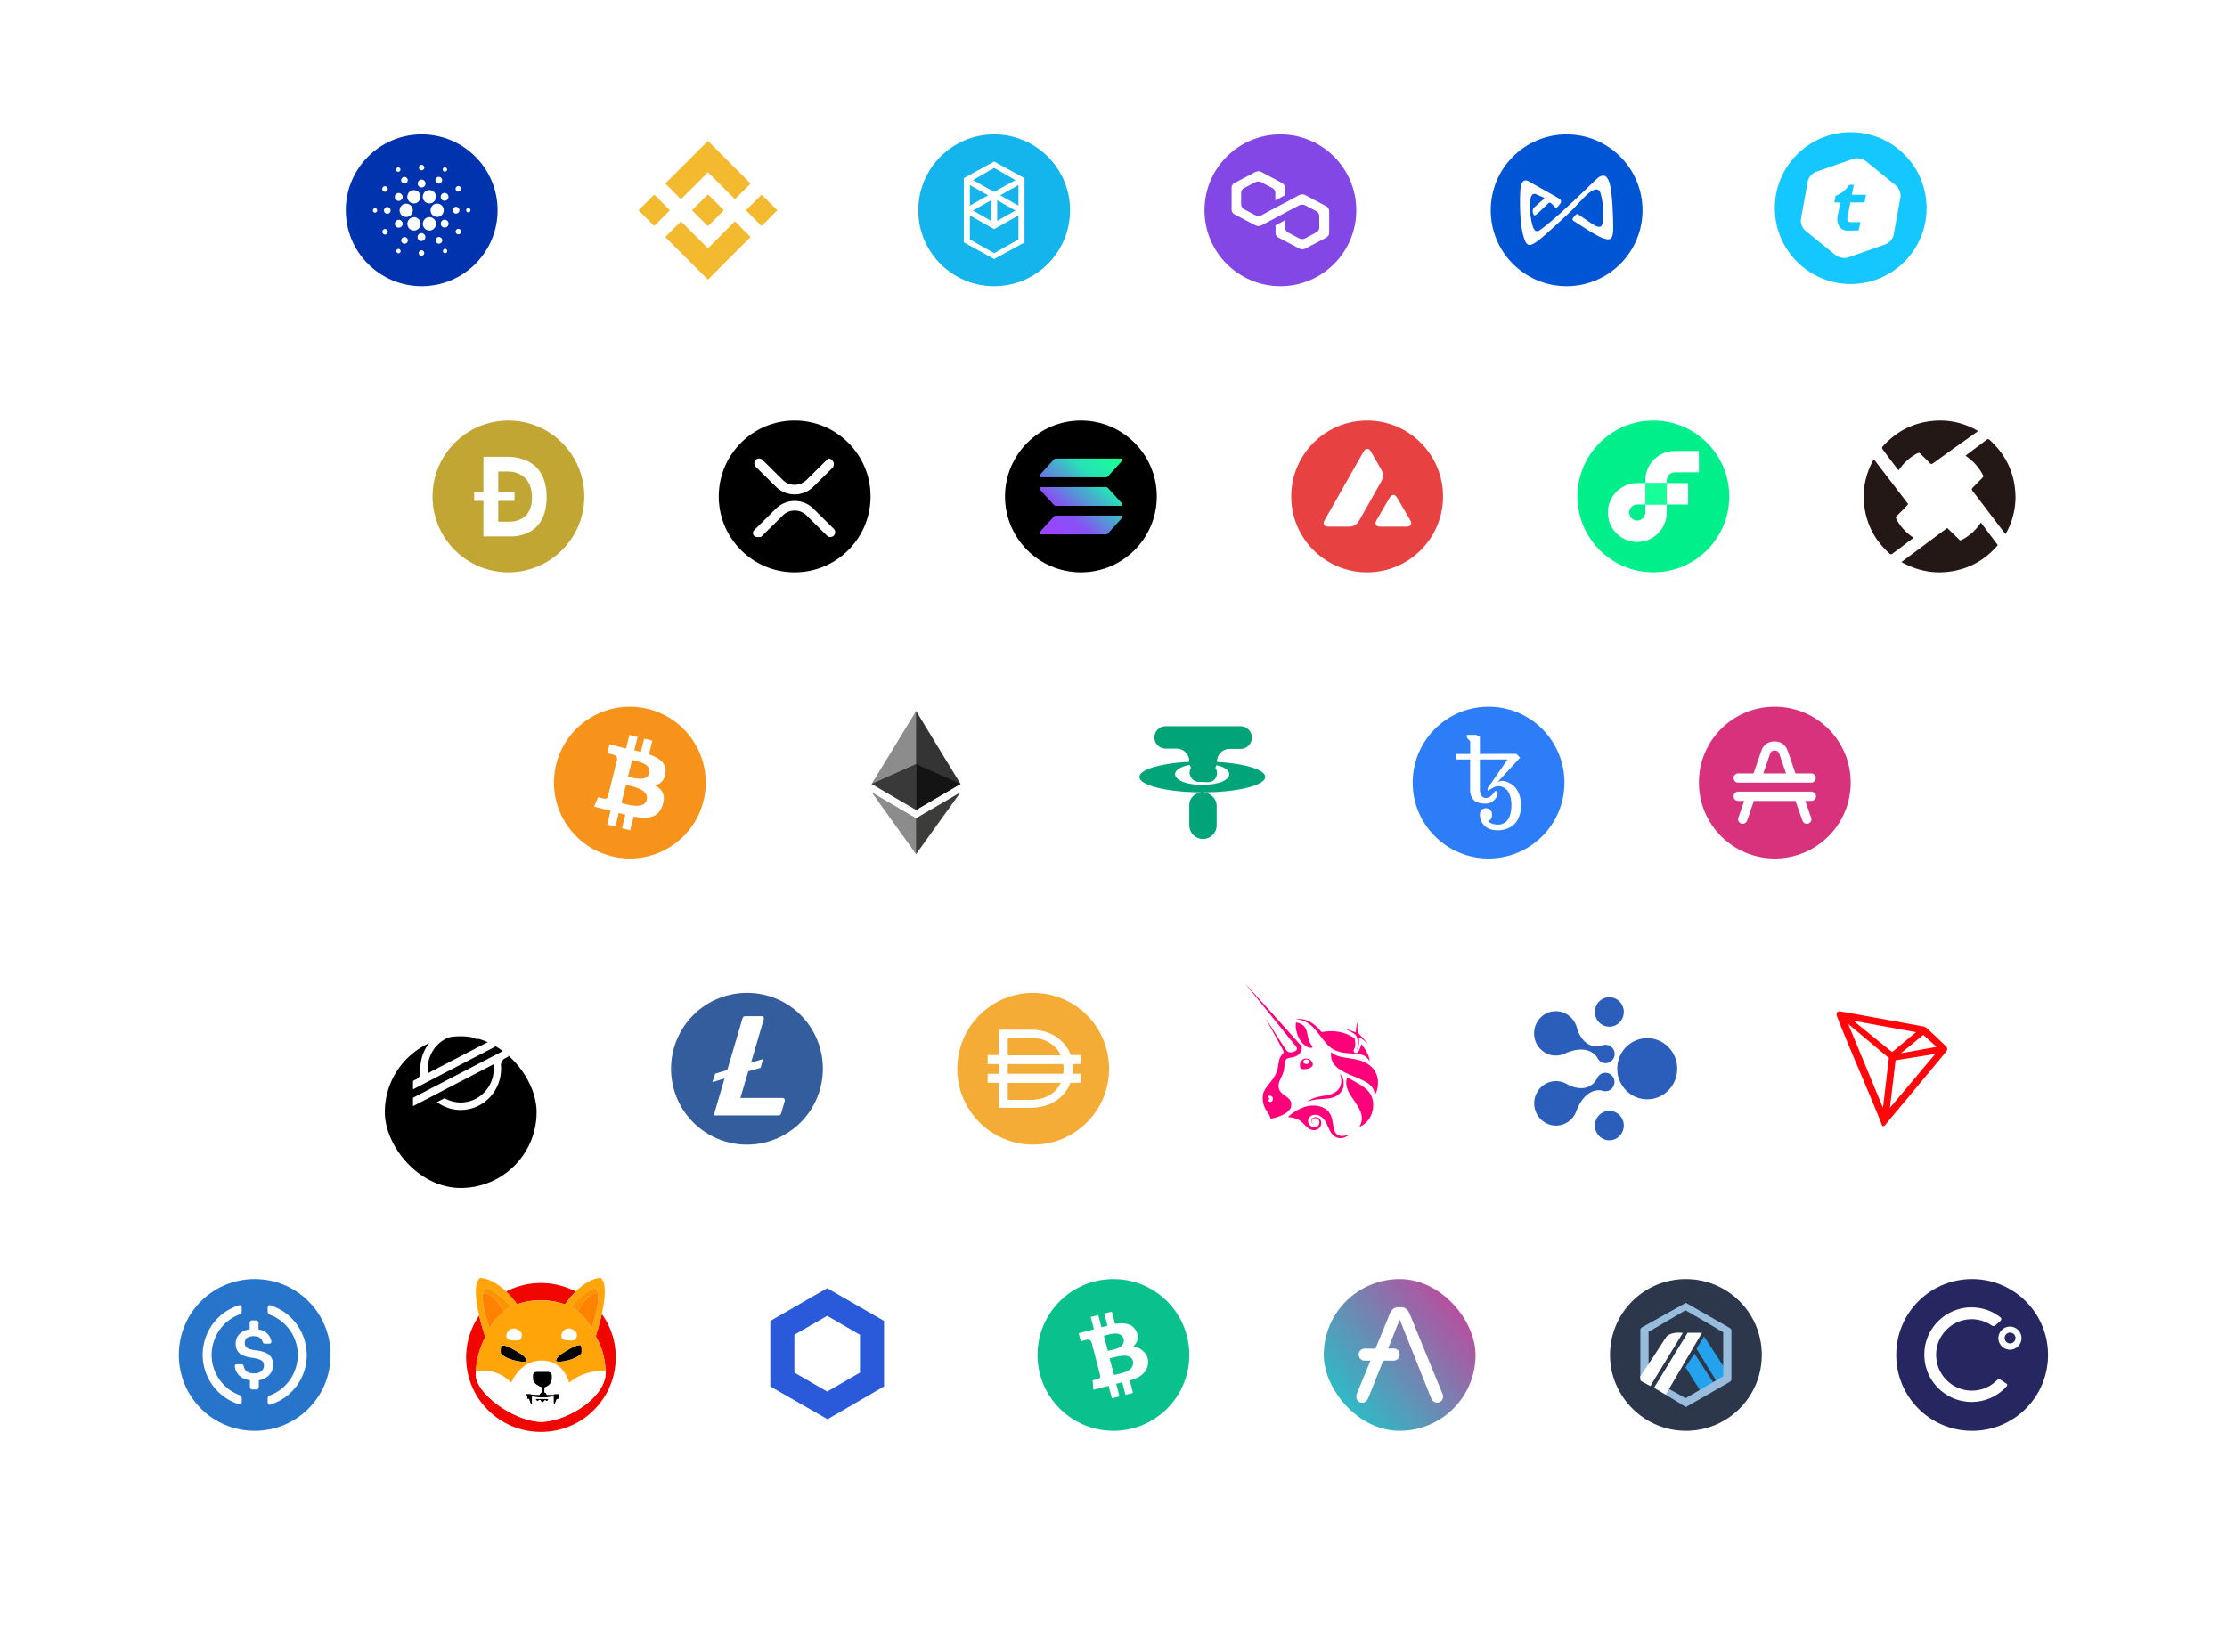 <svg width="1027" height="762" fill="none" xmlns="http://www.w3.org/2000/svg"><g filter="url(#a)"><rect x="233.464" y="304" width="114" height="114" rx="57" fill="#fff"/></g><path d="M324.416 369.467c-4.675 18.75-23.668 30.161-42.422 25.485-18.747-4.675-30.159-23.666-25.482-42.415 4.673-18.752 23.666-30.164 42.415-25.49 18.753 4.675 30.164 23.669 25.489 42.42Z" fill="#F7931A"/><path d="M306.878 356.689c.686-4.624-2.808-7.109-7.587-8.767l1.55-6.263-3.784-.95-1.51 6.098c-.995-.25-2.016-.485-3.032-.719l1.52-6.138-3.782-.95-1.552 6.261c-.823-.189-1.632-.376-2.416-.572l.004-.02-5.219-1.313-1.007 4.072s2.808.648 2.749.688c1.532.386 1.809 1.408 1.763 2.218l-1.766 7.134c.106.028.243.067.394.127-.126-.031-.261-.066-.4-.099l-2.475 9.994c-.188.469-.663 1.173-1.734.906.037.055-2.751-.692-2.751-.692l-1.879 4.364 4.925 1.237c.916.231 1.814.473 2.698.701l-1.566 6.335 3.78.95 1.551-6.267c1.033.282 2.035.543 3.016.788l-1.545 6.238 3.784.95 1.566-6.323c6.454 1.231 11.307.734 13.35-5.145 1.646-4.734-.082-7.465-3.478-9.246 2.473-.574 4.336-2.213 4.833-5.597Zm-8.648 12.214c-1.169 4.734-9.082 2.175-11.648 1.533l2.078-8.392c2.566.645 10.793 1.922 9.57 6.859Zm1.171-12.283c-1.067 4.307-7.653 2.119-9.79 1.582l1.884-7.611c2.137.536 9.017 1.537 7.906 6.029Z" fill="#fff"/><g filter="url(#b)"><rect x="365.464" y="304" width="114" height="114" rx="57" fill="#fff"/></g><path d="m422.459 328-.447 1.504v43.64l.447.442 20.494-11.974L422.459 328Z" fill="#343434"/><path d="m422.458 328-20.494 33.612 20.494 11.974V328Z" fill="#8C8C8C"/><path d="m422.457 377.422-.252.304v15.546l.252.728 20.507-28.546-20.507 11.968Z" fill="#3C3C3B"/><path d="M422.458 394v-16.578l-20.494-11.968L422.458 394Z" fill="#8C8C8C"/><path d="m422.457 373.586 20.494-11.974-20.494-9.207v21.181Z" fill="#141414"/><path d="m401.964 361.612 20.494 11.974v-21.181l-20.494 9.207Z" fill="#393939"/><g filter="url(#c)"><rect x="497.464" y="304" width="114" height="114" rx="57" fill="#fff"/></g><path fill-rule="evenodd" clip-rule="evenodd" d="M548.688 352.846c.132.453.318.884.549 1.285a4.145 4.145 0 0 0-.634 2.215c0 2.33 1.887 4.269 4.216 4.335.593.017 1.194.029 1.794.029.852.055 1.703.089 2.547.102 2.29.037 4.065-1.879 4.065-4.169 0-.917-.284-1.774-.771-2.479.21-.366.382-.756.51-1.166 9.768 2.057 7.362 9.019-6.501 9.019-14.351 0-16.549-7.332-5.775-9.171Zm12.534-1.384c.002-.064.003-.129.003-.194a5.81 5.81 0 0 1 5.811-5.81h5.038a5.229 5.229 0 1 0 0-10.458h-34.542a5.156 5.156 0 0 0 0 10.313h5.039a5.882 5.882 0 0 1 5.882 5.882c0 .076.002.151.005.226-13.172.679-22.994 3.546-22.994 6.965 0 3.917 12.893 7.11 28.945 7.117-3.223.029-5.956 2.64-5.956 5.868v9.318a6.311 6.311 0 1 0 12.622 0v-8.857c0-3.56-3-6.299-6.554-6.329 16.051-.007 28.943-3.2 28.943-7.117 0-3.354-9.45-6.176-22.242-6.924Z" fill="#00A478"/><g filter="url(#d)"><rect x="629.464" y="304" width="114" height="114" rx="57" fill="#fff"/></g><circle cx="686.464" cy="361" r="35" fill="#2D7DF8"/><path d="M690.842 383c-2.915 0-5.043-.756-6.383-2.269-1.241-1.28-1.962-3.038-2.004-4.889a3.453 3.453 0 0 1 .351-1.616c.229-.429.559-.785.957-1.031a3.146 3.146 0 0 1 1.491-.379c.517 0 1.027.13 1.49.379.398.245.727.602.952 1.031.252.495.378 1.052.364 1.616a3.262 3.262 0 0 1-.511 1.891 2.395 2.395 0 0 1-1.213.956 3.288 3.288 0 0 0 1.915 1.286 8.849 8.849 0 0 0 2.61.405 5.533 5.533 0 0 0 3.288-1.058 6.181 6.181 0 0 0 2.144-3.128c.487-1.505.725-3.089.702-4.682a13.75 13.75 0 0 0-.766-4.868c-.41-1.243-1.188-2.306-2.215-3.025a5.586 5.586 0 0 0-3.19-.983 5.789 5.789 0 0 0-2.764 1.011l-2.05 1.107v-1.107l9.211-13.309h-12.766v13.811a5.238 5.238 0 0 0 .702 2.825c.239.368.562.663.938.857.375.194.791.28 1.207.25a3.433 3.433 0 0 0 2.119-.804 7.988 7.988 0 0 0 1.774-1.967.681.681 0 0 1 .231-.329.452.452 0 0 1 .308-.124c.222.022.431.118.6.275.213.257.329.59.325.935a5.692 5.692 0 0 1-.115.687 6.584 6.584 0 0 1-2.189 2.928 5.156 5.156 0 0 1-3.071 1.005c-2.764 0-4.679-.587-5.744-1.76a6.711 6.711 0 0 1-1.242-2.235 7.046 7.046 0 0 1-.341-2.578v-13.776h-6.493v-2.566h6.523v-5.85l-1.493-1.61V339h4.333l1.628.908v7.864l16.863-.055 1.679 1.815-10.34 11.192a6.535 6.535 0 0 1 1.953-.509 8.02 8.02 0 0 1 3.779 1.162c1.341.686 2.471 1.772 3.256 3.129a11.536 11.536 0 0 1 1.468 3.775 17.08 17.08 0 0 1 .351 3.231 14.377 14.377 0 0 1-1.277 5.988c-.803 1.805-2.154 3.26-3.83 4.125a11.663 11.663 0 0 1-5.515 1.375Z" fill="#fff"/><g filter="url(#e)"><rect x="761.464" y="304" width="114" height="114" rx="57" fill="#fff"/></g><path d="M817.436 393.816c18.691 0 33.844-15.153 33.844-33.844 0-18.691-15.153-33.844-33.844-33.844-18.691 0-33.844 15.153-33.844 33.844 0 18.691 15.153 33.844 33.844 33.844Z" fill="#F2E3EE"/><path d="M818.464 396c19.33 0 35-15.67 35-35s-15.67-35-35-35-35 15.67-35 35 15.67 35 35 35Z" fill="#D9327C"/><path fill-rule="evenodd" clip-rule="evenodd" d="M817.033 346.601c-.281.225-.618.617-.842 1.347-.225.729-1.46 4.32-3.031 8.809h10.496c-1.572-4.489-2.807-8.08-3.031-8.809-.225-.73-.561-1.122-.842-1.347-.281-.224-.674-.393-1.403-.393-.73 0-1.067.169-1.347.393Zm-15.492 10.156h7.128c1.74-5.106 3.256-9.37 3.48-10.156.449-1.347 1.179-2.525 2.302-3.367 1.122-.841 2.469-1.234 3.873-1.234 1.403 0 2.75.337 3.873 1.234 1.122.842 1.852 2.02 2.301 3.367.28.786 1.74 4.994 3.48 10.156h7.241a2.132 2.132 0 1 1 0 4.265h-33.678c-1.179 0-2.077-.954-2.077-2.133 0-1.178.954-2.132 2.077-2.132Zm0 8.417c-1.179 0-2.077.954-2.077 2.132 0 1.178.954 2.132 2.077 2.132h2.806l-1.122 3.255-1.123 3.254-.449 1.235c-.393 1.122.224 2.3 1.291 2.693 1.123.393 2.301-.224 2.694-1.291l.449-1.234 1.123-3.254c.449-1.347 1.01-2.918 1.628-4.658h19.196a138.797 138.797 0 0 0 1.628 4.658l1.122 3.254.449 1.234c.393 1.123 1.572 1.684 2.695 1.291a2.084 2.084 0 0 0 1.291-2.693l-.449-1.235-1.123-3.254-1.123-3.255h2.807a2.132 2.132 0 1 0 0-4.264h-33.79Zm31.601 12.625 1.964-.673-1.964.673Zm0 0-1.965.673 1.965-.673Zm-29.468 0 1.964.673-1.964-.673Zm0 0-1.965-.673 1.965.673Z" fill="#fff"/><g filter="url(#f)"><rect x="155.464" y="436" width="114" height="114" rx="57" fill="#fff"/></g><circle cx="212.464" cy="493" r="57" fill="#fff"/><g filter="url(#g)"><rect x="177.464" y="458" width="70" height="70" rx="35" fill="#000"/></g><path d="M212.983 474.007a18.303 18.303 0 0 0-7.282 1.291 18.576 18.576 0 0 0-6.216 4.082 19.018 19.018 0 0 0-4.17 6.229 19.353 19.353 0 0 0-1.412 8.841 3.513 3.513 0 0 1-.425 1.955 3.423 3.423 0 0 1-1.415 1.386l-1.599.833v3.881l4.708-2.45 1.525-.793 1.504-.781 26.968-14.028 3.03-1.575 6.265-3.258v-3.882l-6.21 3.234-5.298 2.757-25.584 13.302a15.798 15.798 0 0 1 1.894-9.756 15.408 15.408 0 0 1 5.512-5.678 15.01 15.01 0 0 1 7.547-2.134 15.008 15.008 0 0 1 7.59 1.973l3.032-1.577.453-.236a18.375 18.375 0 0 0-10.417-3.616Zm21.481 9.496-34.733 18.051-3.03 1.58-6.237 3.247v3.877l6.193-3.222 5.298-2.757 25.612-13.319c.086.678.129 1.361.128 2.044a15.807 15.807 0 0 1-2.021 7.732 15.407 15.407 0 0 1-5.52 5.684 15.01 15.01 0 0 1-7.557 2.13 15 15 0 0 1-7.595-1.986l-.185.101-3.287 1.71a18.384 18.384 0 0 0 9.479 3.567 18.293 18.293 0 0 0 9.909-2.014 18.77 18.77 0 0 0 7.419-6.999 19.304 19.304 0 0 0 2.689-11.385c-.05-.68.098-1.359.425-1.954a3.42 3.42 0 0 1 1.414-1.386l1.599-.833v-3.868Z" fill="#fff"/><g filter="url(#h)"><rect x="287.464" y="436" width="114" height="114" rx="57" fill="#fff"/></g><path d="M344.464 528c19.33 0 35-15.67 35-35s-15.67-35-35-35-35 15.67-35 35 15.67 35 35 35Z" fill="#fff"/><path d="M344.464 458a35 35 0 1 0 35 35 34.896 34.896 0 0 0-21.449-32.305A34.898 34.898 0 0 0 344.667 458h-.203Zm.593 36.186-3.644 12.289h19.492a.975.975 0 0 1 .705.263.993.993 0 0 1 .312.686v.322l-1.695 5.847a1.263 1.263 0 0 1-1.272.932h-29.83l5-17.033-5.593 1.694 1.271-3.898 5.593-1.695 7.034-23.898a1.28 1.28 0 0 1 1.271-.932h7.543a.975.975 0 0 1 .705.263.988.988 0 0 1 .311.686v.322l-5.932 20.169 5.594-1.695-1.187 4.068-5.678 1.61Z" fill="#345D9D"/><g filter="url(#i)"><rect x="419.464" y="436" width="114" height="114" rx="57" fill="#fff"/></g><path d="M476.464 458c19.332 0 35 15.671 35 35 0 19.332-15.668 35-35 35-19.329 0-35-15.67-35-35 0-19.329 15.671-35 35-35Z" fill="#F5AC37"/><path d="M477.477 495.291h12.497c.267 0 .393 0 .412-.344.102-1.251.102-2.51 0-3.763 0-.243-.123-.344-.391-.344h-24.871c-.308 0-.391.101-.391.385v3.601c0 .465 0 .465.493.465h12.251Zm11.513-8.659a.384.384 0 0 0 0-.283 7.958 7.958 0 0 0-.743-1.275 10.347 10.347 0 0 0-1.521-1.882 5.041 5.041 0 0 0-.946-.911 14.865 14.865 0 0 0-6.167-3.075 15.544 15.544 0 0 0-3.494-.364h-11.038c-.308 0-.349.121-.349.384v7.183c0 .303 0 .384.39.384h23.72s.206-.04.247-.161h-.1.001Zm0 12.868a4.859 4.859 0 0 0-1.051 0h-22.794c-.308 0-.412 0-.412.405v7.022c0 .324 0 .405.412.405h10.524a5.349 5.349 0 0 0 1.499-.1 15.903 15.903 0 0 0 4.462-.972 8.259 8.259 0 0 0 1.499-.688h.144a13.249 13.249 0 0 0 5.735-5.683s.144-.306-.018-.386v-.003Zm-28.388 11.473v-11.189c0-.264 0-.303-.328-.303h-4.461c-.247 0-.349 0-.349-.323v-3.845h4.768c.267 0 .37 0 .37-.344v-3.804c0-.243 0-.303-.328-.303h-4.461c-.247 0-.349 0-.349-.323v-3.561c0-.223 0-.282.328-.282h4.42c.308 0 .39 0 .39-.385v-10.906c0-.323 0-.405.412-.405h15.416a24 24 0 0 1 3.33.364 20.314 20.314 0 0 1 6.433 2.347 18.13 18.13 0 0 1 3.617 2.752 19.526 19.526 0 0 1 2.199 2.691 16.153 16.153 0 0 1 1.606 3.096.534.534 0 0 0 .614.425h3.68c.472 0 .472 0 .493.446v3.319c0 .323-.123.405-.453.405h-2.837c-.288 0-.37 0-.35.364a20.256 20.256 0 0 1 0 3.702c0 .344 0 .385.392.385h3.246c.144.182 0 .364 0 .547.021.235.021.472 0 .707v2.449c0 .344-.102.446-.411.446h-3.885a.514.514 0 0 0-.597.384 16.176 16.176 0 0 1-4.317 6.192 24.764 24.764 0 0 1-2.199 1.739c-.823.467-1.624.952-2.467 1.336a22.474 22.474 0 0 1-4.852 1.517c-1.586.28-3.195.406-4.81.385h-14.266v-.021l.006-.004Z" fill="#FEFEFD"/><g filter="url(#j)"><rect x="551.464" y="436" width="114" height="114" rx="57" fill="#fff"/></g><path d="M598.38 470.148c-.761-.11-.797-.146-.435-.183.689-.11 2.283.037 3.406.293 2.609.623 4.964 2.234 7.464 5.053l.653.769.942-.146c4.022-.659 8.153-.147 11.595 1.464.942.44 2.428 1.318 2.609 1.538.072.073.181.549.253 1.025.254 1.721.145 3.003-.398 3.992-.29.549-.29.695-.109 1.171.145.366.58.623.978.623.87 0 1.776-1.392 2.211-3.332l.181-.769.326.366c1.848 2.087 3.297 4.98 3.515 7.03l.072.55-.326-.476c-.543-.843-1.051-1.392-1.739-1.868-1.232-.842-2.537-1.098-5.979-1.281-3.116-.184-4.892-.44-6.631-1.026-2.971-.988-4.493-2.27-8.008-6.993-1.558-2.088-2.536-3.223-3.514-4.175-2.138-2.087-4.276-3.185-7.066-3.625Z" fill="#FF007A"/><path d="M625.375 474.798c.072-1.391.253-2.306.652-3.149.145-.329.29-.622.326-.622.036 0-.036.256-.145.549-.29.806-.326 1.941-.145 3.222.254 1.648.362 1.868 2.102 3.662a59.045 59.045 0 0 1 2.101 2.343l.616.806-.616-.586c-.761-.732-2.5-2.124-2.898-2.307-.254-.146-.29-.146-.472.037-.144.146-.181.366-.181 1.428-.036 1.648-.253 2.673-.797 3.735-.29.549-.326.439-.072-.183.181-.476.217-.696.217-2.27 0-3.186-.362-3.955-2.573-5.237-.543-.329-1.485-.805-2.029-1.061-.579-.257-1.014-.476-.978-.476.072-.074 2.21.549 3.044.915 1.268.513 1.485.549 1.63.513.109-.11.181-.403.218-1.319ZM599.865 480.254c-1.522-2.123-2.5-5.419-2.283-7.872l.072-.769.363.073c.652.11 1.775.549 2.319.879 1.449.879 2.101 2.087 2.717 5.09.182.878.435 1.904.544 2.233.181.549.869 1.831 1.449 2.636.399.586.145.879-.761.806-1.377-.146-3.225-1.428-4.42-3.076ZM623.527 496.182c-7.175-2.929-9.711-5.456-9.711-9.74 0-.622.036-1.135.036-1.135.036 0 .29.22.616.476 1.449 1.172 3.08 1.684 7.609 2.344 2.645.402 4.167.695 5.544 1.171 4.384 1.465 7.102 4.468 7.754 8.532.181 1.172.073 3.405-.217 4.577-.254.915-.978 2.6-1.16 2.636-.036 0-.108-.183-.108-.476-.073-1.538-.834-3.002-2.102-4.137-1.522-1.318-3.478-2.307-8.261-4.248ZM618.453 497.391a8.694 8.694 0 0 0-.362-1.538l-.181-.549.326.402c.471.55.833 1.209 1.159 2.124.254.696.254.916.254 2.051 0 1.098-.036 1.355-.254 1.977-.362.989-.797 1.684-1.521 2.453-1.305 1.355-3.008 2.088-5.436 2.417-.434.037-1.666.147-2.753.22-2.718.146-4.53.439-6.16 1.025-.218.073-.435.146-.471.11-.073-.073 1.05-.732 1.956-1.172 1.269-.622 2.573-.952 5.436-1.465 1.413-.219 2.862-.512 3.224-.659 3.588-1.135 5.363-3.954 4.783-7.396Z" fill="#FF007A"/><path d="M621.751 503.286c-.942-2.087-1.159-4.064-.652-5.932.072-.183.145-.366.217-.366.073 0 .29.11.508.257.434.293 1.34.805 3.659 2.087 2.935 1.611 4.602 2.856 5.762 4.284 1.014 1.245 1.63 2.673 1.92 4.43.181.989.072 3.369-.181 4.358-.797 3.112-2.609 5.602-5.254 7.03-.399.22-.725.366-.761.366-.036 0 .109-.366.326-.805.87-1.868.978-3.662.326-5.676-.399-1.245-1.232-2.746-2.899-5.273-1.993-2.929-2.464-3.698-2.971-4.76ZM594.756 514.491c2.681-2.27 5.979-3.881 9.022-4.394 1.305-.219 3.479-.146 4.675.183 1.92.513 3.659 1.611 4.565 2.966.87 1.318 1.268 2.454 1.667 4.98.145.989.326 2.014.362 2.234.29 1.318.87 2.343 1.595 2.892 1.123.843 3.08.879 5 .147.326-.11.616-.22.616-.183.072.073-.906.732-1.558 1.062-.906.476-1.631.622-2.609.622-1.739 0-3.225-.915-4.421-2.746-.253-.366-.761-1.428-1.195-2.417-1.269-2.966-1.921-3.844-3.406-4.833-1.305-.842-2.972-1.025-4.24-.403-1.667.806-2.101 2.966-.942 4.284.471.549 1.341.989 2.065 1.099 1.341.183 2.501-.879 2.501-2.234 0-.879-.327-1.391-1.196-1.794-1.16-.513-2.428.073-2.392 1.208 0 .476.218.769.689.989.29.146.29.146.072.11-1.051-.22-1.304-1.538-.471-2.38 1.015-1.026 3.153-.586 3.877.842.29.586.326 1.757.073 2.49-.616 1.611-2.355 2.453-4.131 1.977-1.196-.329-1.703-.659-3.152-2.16-2.537-2.637-3.515-3.149-7.139-3.699l-.688-.109.761-.733Z" fill="#FF007A"/><path fill-rule="evenodd" clip-rule="evenodd" d="M575.697 455.575c8.443 10.362 21.451 26.473 22.104 27.352.543.732.326 1.428-.58 1.941-.508.293-1.558.586-2.066.586-.579 0-1.268-.293-1.739-.769-.326-.33-1.739-2.417-4.928-7.434-2.427-3.844-4.493-7.03-4.529-7.067-.145-.073-.145-.073 4.276 7.91 2.79 5.016 3.696 6.81 3.696 7.03 0 .476-.145.732-.725 1.391-.978 1.099-1.413 2.344-1.739 4.944-.363 2.892-1.341 4.943-4.131 8.421-1.631 2.051-1.884 2.417-2.283 3.259-.507 1.026-.652 1.611-.725 2.93-.072 1.391.073 2.27.471 3.588.363 1.172.761 1.941 1.74 3.442.833 1.318 1.34 2.307 1.34 2.673 0 .293.073.293 1.377 0 3.116-.732 5.689-1.977 7.102-3.515.87-.952 1.087-1.465 1.087-2.783 0-.842-.036-1.025-.253-1.538-.363-.806-1.051-1.465-2.537-2.49-1.956-1.355-2.79-2.453-3.007-3.918-.181-1.245.036-2.087 1.123-4.394 1.123-2.38 1.413-3.369 1.594-5.785.109-1.538.29-2.161.725-2.637.471-.512.87-.695 1.993-.842 1.848-.256 3.044-.732 3.986-1.648.833-.768 1.195-1.537 1.232-2.673l.036-.842-.471-.512C598.163 480.217 574.574 454 574.465 454c-.036 0 .544.696 1.232 1.575Zm11.124 52.068a1.52 1.52 0 0 0-.471-2.014c-.616-.403-1.558-.219-1.558.33 0 .146.073.293.29.366.326.183.363.366.109.769s-.254.769.072 1.025c.508.403 1.196.183 1.558-.476ZM601.496 488.383c-.87.256-1.703 1.208-1.957 2.16-.145.586-.072 1.648.181 1.978.399.512.761.659 1.776.659 1.993 0 3.696-.879 3.877-1.941.181-.879-.58-2.087-1.631-2.636-.543-.293-1.666-.403-2.246-.22Zm2.319 1.831c.29-.44.181-.916-.362-1.245-.979-.623-2.464-.11-2.464.842 0 .476.761.989 1.485.989.471 0 1.124-.293 1.341-.586Z" fill="#FF007A"/><g filter="url(#k)"><rect x="683.464" y="436" width="114" height="114" rx="57" fill="#fff"/></g><path fill-rule="evenodd" clip-rule="evenodd" d="M759.637 507.08c7.637 0 13.827-6.311 13.827-14.097s-6.19-14.097-13.827-14.097c-7.636 0-13.826 6.311-13.826 14.097s6.19 14.097 13.826 14.097ZM742.166 473.595c3.682 0 6.667-3.043 6.667-6.797 0-3.755-2.985-6.798-6.667-6.798s-6.667 3.043-6.667 6.798c0 3.754 2.985 6.797 6.667 6.797ZM742.166 526c3.682 0 6.667-3.043 6.667-6.798 0-3.754-2.985-6.797-6.667-6.797s-6.667 3.043-6.667 6.797c0 3.755 2.985 6.798 6.667 6.798ZM737.502 489.165a4.673 4.673 0 0 1-.755-1.038s-3.252-6.965-14.385-2.478c-.591.301-1.182.569-1.774.77h-.032c-3.482 1.139-7.39.301-10.149-2.511-3.941-3.985-3.908-10.481 0-14.466 3.909-3.985 10.247-3.985 14.188.033a10.216 10.216 0 0 1 2.628 4.722s2.693 10.581 11.691 8.036c.197-.1.427-.167.624-.201h.033a4.048 4.048 0 0 1 3.81 1.139c1.642 1.641 1.642 4.32 0 5.994-1.609 1.674-4.237 1.674-5.879 0Zm2.858 14.199c-.427 0-.854-.067-1.248-.201 0 0-7.127-2.545-11.922 8.672a10.936 10.936 0 0 1-.722 1.809v.033c-1.643 3.282-5.025 5.525-8.901 5.525-5.55 0-10.049-4.587-10.049-10.246 0-5.659 4.499-10.247 10.049-10.247 1.905 0 3.646.536 5.157 1.44 0 0 9.228 5.525 13.826-2.746a1.86 1.86 0 0 1 .296-.569v-.034c.755-1.172 2.036-1.942 3.514-1.942 2.299 0 4.171 1.909 4.171 4.253 0 2.344-1.872 4.253-4.171 4.253Z" fill="#2B5EBA"/><g filter="url(#l)"><rect x="815.464" y="436" width="114" height="114" rx="57" fill="#fff"/></g><path d="M897.27 482.467c-2.515-2.294-5.995-5.797-8.829-8.281l-.167-.116a3.211 3.211 0 0 0-.931-.514c-6.833-1.258-38.635-7.13-39.256-7.055-.173.024-.34.086-.486.182l-.159.124a1.852 1.852 0 0 0-.436.696l-.042.107V468.289c3.58 9.847 17.716 42.102 20.5 49.671.167.513.486 1.49 1.081 1.54h.134c.319 0 1.677-1.772 1.677-1.772s24.282-29.084 26.738-32.181c.318-.381.599-.792.839-1.225a1.976 1.976 0 0 0-.663-1.855Zm-20.684 3.387 10.363-8.488 6.079 5.531-16.442 2.957Zm-4.025-.555-17.842-14.442 28.868 5.258-11.026 9.184Zm1.61 3.784 18.261-2.906-20.877 24.843 2.616-21.937Zm-21.875-16.785 18.773 15.734-2.717 23.005-16.056-38.739Z" fill="#FF060A"/><g filter="url(#m)"><rect x="60.464" y="568" width="114" height="114" rx="57" fill="#fff"/></g><path d="M117.464 660c19.396 0 35-15.604 35-35s-15.604-35-35-35-35 15.604-35 35 15.604 35 35 35Z" fill="#2775CA"/><path fill-rule="evenodd" clip-rule="evenodd" d="M98.848 618.087c-3.857 10.237 1.462 21.803 11.834 25.526.399.266.798.797.798 1.196v1.862c0 .266 0 .399-.133.531-.133.532-.665.798-1.197.532-7.446-2.393-13.164-8.11-15.558-15.555-3.989-12.63 2.926-26.058 15.558-30.046.133-.133.399-.133.532-.133.532.133.798.532.798 1.063v1.862c0 .665-.266 1.063-.798 1.329-5.452 1.994-9.84 6.249-11.834 11.833Zm24.733-15.422c.132-.532.664-.798 1.196-.532 7.314 2.393 13.165 8.11 15.558 15.688 3.989 12.63-2.925 26.058-15.558 30.046-.133.133-.398.133-.532.133-.532-.133-.797-.532-.797-1.063v-1.862c0-.665.265-1.063.797-1.329 5.452-1.994 9.84-6.249 11.835-11.833 3.856-10.237-1.463-21.803-11.835-25.526-.398-.266-.797-.797-.797-1.329v-1.861c0-.267 0-.399.133-.532Zm-5.943 20.155c5.531.66 8.297 2.246 8.297 6.871 0 3.568-2.634 6.343-6.585 7.004v3.171c-.132.661-.527 1.057-1.054 1.057h-1.975c-.658-.132-1.054-.529-1.054-1.057v-3.171c-4.345-.661-6.453-3.04-6.979-6.343v-.132c0-.529.395-.926.921-.926h2.239c.395 0 .791.265.922.793.395 1.982 1.58 3.436 5.005 3.436 2.502 0 4.346-1.453 4.346-3.568 0-2.114-1.186-2.907-4.873-3.567-5.531-.661-8.165-2.379-8.165-6.74 0-3.303 2.502-5.946 6.453-6.475v-3.039c.131-.661.527-1.057 1.053-1.057h1.976c.658.132 1.053.528 1.053 1.057v3.172c3.029.264 5.4 2.51 5.927 5.417v.132a.901.901 0 0 1-.922.925h-2.107a.991.991 0 0 1-.922-.66c-.659-1.982-1.976-2.775-4.346-2.775-2.634 0-3.951 1.189-3.951 3.039s.79 2.907 4.741 3.436Z" fill="#fff"/><g filter="url(#n)"><rect x="192.464" y="568" width="114" height="114" rx="57" fill="#fff"/></g><path d="M265.473 595.751a45.077 45.077 0 0 0-4.904 5.918l-.462-.153a33.065 33.065 0 0 0-8.215-1.619c-.839-.066-3.968-.066-4.989 0-3.086.208-5.452.678-8.14 1.63a4.528 4.528 0 0 1-.301.109 44.262 44.262 0 0 0-5.065-5.874 34.658 34.658 0 0 1 28.71-1.543c1 .383 1.979.832 2.936 1.313l.43.219ZM282.118 637.241a34.304 34.304 0 0 1-6.022 10.742 37.68 37.68 0 0 1-4.709 4.693 34.515 34.515 0 0 1-13.581 6.815 35.014 35.014 0 0 1-16.688 0 34.442 34.442 0 0 1-13.581-6.815 37.68 37.68 0 0 1-4.709-4.693c-7.581-9.112-9.882-21.626-6.022-32.904a35.997 35.997 0 0 1 2.742-6.016c.505-.875 1.129-1.86 1.43-2.264a114.907 114.907 0 0 0 2.774 9.921 2.43 2.43 0 0 1-.118.241c-2.505 5.163-3.86 10.14-4.183 15.434 0 .066-.011.143-.011.208-.086 1.586-.043 2.341.215 3.337.807 3.117 3.291 6.552 7.183 9.921 6.377 5.513 15.022 9.495 21.57 9.955 6.828.47 16.903-3.588 23.613-9.517a34.08 34.08 0 0 0 2.968-3.03c.666-.788 1.656-2.144 1.58-2.144-.021 0 0-.022.043-.044.033-.022.065-.055.043-.077-.01-.011.011-.043.043-.054.033-.011.054-.033.043-.055-.01-.022 0-.044.044-.055.032-.011.043-.044.032-.065-.011-.022 0-.044.021-.044.022 0 .043-.033.043-.055s.022-.055.043-.055a.045.045 0 0 0 .043-.043c.033-.088.086-.175.14-.252.161-.251.807-1.422.893-1.619.612-1.411 1-2.669 1.182-3.927.086-.602.14-1.706.097-1.969-.011-.044-.011-.12-.021-.241-.022-.218-.033-.546-.054-.875a38.99 38.99 0 0 0-.097-1.52c-.462-4.966-1.71-9.025-4.075-13.324a3.84 3.84 0 0 1-.237-.459c-.021-.033-.032-.066-.043-.088a115.365 115.365 0 0 0 2.785-10.14l.022.022.161.219c.28.383 1.021 1.52 1.355 2.067a34.714 34.714 0 0 1 3.537 8.04 34.695 34.695 0 0 1-.494 20.729Z" fill="#F00500"/><path d="M268.161 624.17c-.032.175-.538.7-1.043 1.083-1.484 1.105-4.14 2.133-6.839 2.625-1.538.285-3.075.329-3.538.099-.301-.153-.344-.274-.236-.668.226-.82.957-1.717 2.097-2.56.58-.426 2.935-1.881 4.032-2.494 1.806-1.006 3.269-1.608 4.258-1.75.312-.044.688-.055.806 0 .194.076.409.656.495 1.356.043.372.022 2.013-.032 2.309ZM242.827 627.791c-.064.131-.387.273-.752.328-.366.055-1.484.022-2.118-.055-2.28-.306-4.699-1.017-6.463-1.892-.989-.492-1.699-.985-2.226-1.521l-.301-.317-.032-.416c-.054-.722-.043-1.86.043-2.264.054-.339.172-.668.333-.963.086-.109.086-.109.473-.109.474 0 .871.076 1.517.284 1.322.416 3.29 1.422 5.688 2.888 1.978 1.204 2.72 1.794 3.29 2.604.387.503.645 1.214.548 1.433ZM258.053 643.017c0 .033-.129.558-.29 1.181-.161.624-.29 1.127-.29 1.149-.119.011-.226.022-.344.011h-.345l-.473 1.137c-.258.624-.494 1.204-.527 1.291l-.064.153-.226-.372-.226-.372v-3.03l-.086.022c-.182.044-1.484.219-2.053.274-2.355.24-4.721.186-7.065-.154-.376-.054-.699-.098-.71-.087-.01.011 0 .711.022 1.575l.032 1.553-.183.285c-.096.153-.193.284-.193.295-.032.033-.14-.142-.387-.645a7.423 7.423 0 0 1-.602-1.663l-.076-.317-.333.022-.333.033-.086-.405a12.177 12.177 0 0 1-.119-.744l-.032-.35-.28-.252c-.161-.142-.322-.284-.354-.306-.054-.044-.076-.12-.076-.186v-.131l1.344.011 1.345.011.043.142.043.142.462.022c.258.011 1.075.033 1.806.055l1.344.033.345-.547.354-.547h.452l-.011-1.138-.01-1.138-.592-.262c-1.903-.853-3.021-1.827-3.441-3.008-.086-.241-.086-.328-.107-1.422-.011-1.083-.011-1.182.064-1.422.151-.547.57-.974 1.108-1.116.183-.055.666-.055 3.204-.055l2.989.011.334.164c.397.197.58.339.806.646.258.35.333.623.333 1.29 0 .952-.064 1.772-.161 2.101-.14.448-.355.875-.624 1.258-.537.7-1.516 1.4-2.408 1.717l-.258.098.011 1.149.01 1.149.237.021.236.022.323.493.312.492h1.441c.795 0 1.494.011 1.559.022.107.022.129.011.236-.175l.129-.197h1.237c.925-.044 1.204-.022 1.204.011Z" fill="#000"/><path d="M252.376 646.156c-.204.121-.344.175-.376.154-.033-.011-.183-.143-.344-.263l-.291-.241-.301.329c-.656.722-.677.754-.871.765-.301.033-.365-.022-.731-.579-.194-.285-.344-.526-.344-.526s-.14-.021-.301-.032l-.301-.033-.14.295-.14.296-.247-.077a5.141 5.141 0 0 1-.57-.23l-.323-.164v-.623l2.861.01 2.86.011.011.296c.01.35.021.339-.452.612Z" fill="#000"/><path d="M279.258 632.811c-.011-.044-.011-.12-.022-.241-2.581-.284-9.946-.459-16.785 5.284 0 0-2.204-10.283-12.527-10.283-10.322 0-14.15 10.283-14.15 10.283-5.785-6.334-13.527-5.874-16.323-5.459 0 .066-.011.143-.011.208-.086 1.586-.043 2.341.215 3.337.807 3.117 3.291 6.552 7.183 9.921 6.377 5.513 15.022 9.495 21.57 9.954 6.828.471 16.903-3.588 23.613-9.516a34.08 34.08 0 0 0 2.968-3.03c.666-.788 1.656-2.144 1.58-2.144-.021 0 0-.022.043-.044.033-.022.065-.055.043-.077-.01-.011.011-.044.043-.054.033-.011.054-.033.043-.055-.01-.022 0-.044.044-.055.032-.011.043-.044.032-.066-.011-.021 0-.043.021-.043.022 0 .043-.033.043-.055s.022-.055.043-.055c.022 0 .043-.022.043-.043.033-.088.086-.175.14-.252a29.11 29.11 0 0 0 .893-1.619c.612-1.411 1-2.669 1.182-3.927.065-.602.119-1.706.076-1.969Zm-26.882 13.345c-.204.121-.344.175-.376.154-.033-.011-.183-.143-.345-.263l-.29-.241-.301.329c-.656.721-.677.754-.871.765-.301.033-.365-.022-.731-.58-.194-.284-.344-.525-.344-.525s-.14-.021-.301-.032l-.301-.033-.14.295-.14.295-.247-.076a5.141 5.141 0 0 1-.57-.23l-.323-.164v-.623l2.861.011 2.86.01.011.296c.01.35.021.339-.452.612Zm5.376-1.969c-.161.624-.29 1.127-.29 1.149-.118.011-.226.022-.344.011h-.344l-.463 1.149c-.258.623-.494 1.203-.527 1.29l-.064.153-.226-.371-.226-.372v-3.03l-.086.021c-.182.044-1.484.219-2.053.274a28.804 28.804 0 0 1-7.065-.153c-.376-.055-.699-.099-.71-.088-.01.011 0 .711.022 1.575l.032 1.554-.183.284c-.096.153-.193.285-.193.295-.032.033-.14-.142-.387-.645a7.423 7.423 0 0 1-.602-1.663l-.076-.317-.333.022-.333.033-.086-.405a12.177 12.177 0 0 1-.119-.744l-.032-.35-.28-.251a9.766 9.766 0 0 0-.354-.307c-.054-.043-.076-.12-.076-.186v-.131l1.344.011 1.345.011.043.142.043.142.462.022c.258.011 1.075.033 1.806.055l1.344.033.345-.547.354-.547h.452l-.011-1.138-.01-1.137-.592-.263c-1.903-.853-3.021-1.827-3.441-3.008-.086-.241-.086-.328-.107-1.422-.011-1.083-.011-1.182.064-1.422.151-.547.57-.974 1.108-1.116.183-.055.666-.055 3.204-.055l2.989.011.334.164c.398.197.58.339.806.646.258.35.333.623.333 1.291 0 .951-.064 1.772-.161 2.1-.14.448-.355.875-.624 1.258-.537.7-1.516 1.4-2.408 1.717l-.258.099.011 1.148.01 1.149.237.022.236.022.323.492.312.492h1.441c.795 0 1.494.011 1.559.022.107.022.129.011.236-.175l.129-.197h1.237c.957 0 1.237.011 1.237.044-.033-.011-.172.525-.334 1.137Z" fill="#fff"/><path d="M279.172 631.695a38.99 38.99 0 0 0-.097-1.52c-.463-4.966-1.71-9.025-4.075-13.324a3.84 3.84 0 0 1-.237-.459c-.021-.033-.032-.066-.043-.088a115.742 115.742 0 0 0 2.785-10.14c1.473-6.607 2.409-14.33-.452-16.649 0 0-4.946-.372-11.57 6.235a45.15 45.15 0 0 0-4.903 5.918l-.462-.153a33.065 33.065 0 0 0-8.215-1.619c-.839-.066-3.968-.066-4.989 0-3.086.208-5.452.678-8.14 1.63-.108.044-.205.076-.301.109a44.335 44.335 0 0 0-5.065-5.874c-6.892-6.64-12.021-6.257-12.021-6.257-3.033 2.396-2 10.469-.43 17.294a114.852 114.852 0 0 0 2.774 9.922 2.443 2.443 0 0 1-.119.241c-2.505 5.163-3.86 10.14-4.182 15.434 2.806-.415 10.537-.886 16.333 5.459 0 0 3.828-10.283 14.151-10.283 10.322 0 12.526 10.283 12.526 10.283 6.839-5.743 14.205-5.557 16.785-5.284-.01-.218-.032-.547-.053-.875Zm-53.409-19.099s-4.021-10.228-2.989-16.069c.172-.985.494-1.849 1-2.505 0 0 4.559.459 11.914 8.773 0 0-1.398.689-3.269 2.155 0 0-.011.011-.022.011-2.032 1.586-4.634 4.102-6.634 7.635Zm17.065 15.194c-.065.131-.388.274-.753.328-.366.055-1.484.022-2.118-.054-2.28-.307-4.699-1.018-6.463-1.893-.989-.492-1.699-.984-2.226-1.52l-.301-.318-.032-.415c-.054-.722-.043-1.86.043-2.265.054-.339.172-.667.333-.962.086-.11.086-.11.474-.11.473 0 .87.077 1.516.285 1.322.415 3.29 1.422 5.688 2.888 1.978 1.203 2.72 1.794 3.29 2.603.387.503.645 1.214.549 1.433Zm25.333-3.621c-.032.175-.538.7-1.043 1.083-1.484 1.105-4.14 2.133-6.839 2.626-1.537.284-3.075.328-3.537.098-.302-.153-.345-.273-.237-.667.226-.821.957-1.718 2.097-2.56.58-.427 2.935-1.881 4.032-2.494 1.806-1.006 3.269-1.608 4.258-1.75.312-.044.688-.055.807 0 .193.076.408.656.494 1.356.043.372.022 2.013-.032 2.308Zm-1.785-19.219-.022-.011c-1.806-1.466-3.161-2.155-3.161-2.155 7.108-8.314 11.506-8.773 11.506-8.773.483.667.795 1.52.967 2.505 1 5.841-2.881 16.08-2.881 16.08a25.941 25.941 0 0 0-6.409-7.646Z" fill="#FFA409"/><path d="M275.677 596.516c-.839-.11-4.806-.132-9.301 8.434l-.022-.011c-1.806-1.466-3.161-2.155-3.161-2.155 7.108-8.314 11.505-8.773 11.505-8.773.495.667.807 1.52.979 2.505Z" fill="#FF9300"/><path d="M272.795 612.596a25.82 25.82 0 0 0-6.419-7.646c4.495-8.565 8.452-8.544 9.301-8.434 1 5.852-2.882 16.08-2.882 16.08ZM275.838 596.549l-.161-.033.161.033Z" fill="#FF8300"/><path d="M235.688 602.784s-1.398.689-3.269 2.155c0 0-.011.011-.022.011-4.656-8.576-8.752-8.544-9.634-8.434.172-.985.495-1.849 1-2.505.011 0 4.57.459 11.925 8.773Z" fill="#FF9300"/><path d="M232.408 604.95c-2.043 1.597-4.645 4.102-6.645 7.646 0 0-4.022-10.228-2.989-16.08.871-.11 4.978-.131 9.634 8.434ZM222.774 596.516l-.172.033.172-.033Z" fill="#FF8300"/><path d="M261.914 618.273s-3.441.219-3.011-2.516c.43-2.735 3.118-3.063 3.871-2.954.752.11 3.763 1.204 3.226 3.501-.538 2.298-1.291 1.86-1.721 1.969-.43.11-2.365 0-2.365 0ZM236.537 618.273s-3.441.219-3.011-2.516c.431-2.735 3.119-3.063 3.871-2.954.753.11 3.764 1.204 3.226 3.501-.537 2.298-1.29 1.86-1.72 1.969-.43.11-2.366 0-2.366 0Z" fill="#fff"/><g filter="url(#o)"><rect x="324.464" y="568" width="114" height="114" rx="57" fill="#fff"/></g><path d="m381.464 594.22-5.549 3.187-15.122 8.73-5.549 3.188v30.21l5.549 3.187 15.26 8.73 5.55 3.188 5.549-3.188 14.983-8.73 5.549-3.187v-30.21l-5.549-3.188-15.122-8.73-5.549-3.187Zm-15.122 38.94v-17.461l15.122-8.73 15.121 8.73v17.461l-15.121 8.731-15.122-8.731Z" fill="#2A5ADA"/><g filter="url(#p)"><rect x="456.464" y="568" width="114" height="114" rx="57" fill="#fff"/></g><path d="M513.463 660c19.33 0 35-15.67 35-35s-15.67-35-35-35-35 15.67-35 35 15.67 35 35 35Z" fill="#0AC18E"/><path d="M524.183 614.378c-1.631-3.674-5.379-4.46-9.966-3.699L512.742 605l-3.475.892 1.449 5.663c-.914.229-1.853.425-2.784.687l-1.449-5.63-3.476.892 1.474 5.679c-.749.213-7.017 1.809-7.017 1.809l.955 3.699s2.554-.712 2.529-.655c1.416-.368 2.084.336 2.397.998l4.052 15.565c.049.45-.033 1.219-1.005 1.481.058.033-2.528.647-2.528.647l.378 4.312s6.211-1.579 7.026-1.784l1.491 5.745 3.476-.892-1.491-5.786c.955-.221 1.886-.45 2.792-.687l1.482 5.753 3.476-.892-1.491-5.737c5.354-1.293 9.134-4.648 8.36-9.779-.494-3.093-3.896-5.63-6.721-5.916 1.738-1.53 2.62-3.764 1.541-6.686Zm-1.672 13.543c.691 5.082-6.417 5.704-8.764 6.318l-2.042-7.602c2.355-.614 9.636-3.192 10.806 1.284Zm-4.283-10.351c.733 4.517-5.346 5.04-7.306 5.54l-1.861-6.899c1.968-.483 7.676-2.823 9.167 1.359Z" fill="#fff"/><g filter="url(#q)"><rect x="588.464" y="568" width="114" height="114" rx="57" fill="#fff"/></g><rect x="610.464" y="590" width="70" height="70" rx="35" fill="url(#r)"/><path d="m665.276 643.081-15.282-37.218c-.862-1.924-2.143-2.863-3.832-2.863h-1.351c-1.689 0-2.97.939-3.832 2.863l-6.651 16.215h-5.032a2.766 2.766 0 0 0-2.737 2.758v.035c.011 1.514 1.234 2.746 2.737 2.757h2.702l-6.348 15.453c-.116.34-.186.692-.186 1.056 0 .868.268 1.549.745 2.077.478.528 1.165.786 2.027.786a2.698 2.698 0 0 0 1.572-.528c.49-.34.827-.833 1.095-1.396l6.989-17.459h4.846a2.768 2.768 0 0 0 2.737-2.758v-.07c-.012-1.514-1.235-2.746-2.737-2.758h-2.586l5.334-13.387 14.537 36.42c.268.563.606 1.056 1.095 1.396a2.712 2.712 0 0 0 1.572.528c.862 0 1.538-.258 2.027-.786.489-.528.745-1.208.745-2.077a2.468 2.468 0 0 0-.186-1.044Z" fill="#fff"/><g filter="url(#s)"><rect x="720.464" y="568" width="114" height="114" rx="57" fill="#fff"/></g><path d="M777.464 660c19.513 0 35-15.796 35-35 0-19.513-15.797-35-35-35-19.513 0-35 15.796-35 35s15.796 35 35 35Z" fill="#2C374B"/><path d="m795.306 631.019-9.474-14.574-3.474 5.703 9.158 14.891 4.105-1.901-.315-4.119ZM790.885 638.939l-9.474-14.574-4.105 6.337 7.579 12.039 4.737-1.901 1.263-1.901Z" fill="#24A2EE"/><path fill-rule="evenodd" clip-rule="evenodd" d="m759.938 614.545 17.368-10.139 17.368 10.139v20.277l-17.368 10.138-12.947-7.287-.029 3.283 12.66 7.806c.316.317.632.317.948 0l19.894-11.406c.316-.316.632-.633.632-.95v-22.812c0-.317-.316-.634-.632-.95l-19.894-11.406c-.316-.317-.632-.317-.948 0l-19.895 11.089c-.315.317-.631.633-.631.95v22.812c0 .317.316.634.631.951l3.991 2.289 1.622-3.255-2.455-1.252v-20.277h-.315Z" fill="#98BCDC"/><path d="M784.885 614.788h-6.632l-15.473 25.347 5.368 3.168 16.737-28.515ZM768.148 617.079c1.579-2.535 6-2.535 7.895-2.218l-14.957 24.469c-.632-.317-2.096-1.023-3.043-1.657-1.263-.634-1.579-.634-1.579-1.584v-1.267c3.474-5.07 10.105-15.208 11.684-17.743Z" fill="#fff"/><g filter="url(#t)"><rect x="852.464" y="568" width="114" height="114" rx="57" fill="#fff"/></g><path fill-rule="evenodd" clip-rule="evenodd" d="M874.464 625c0-19.377 15.623-35 35-35 19.256 0 35 15.623 35 35 0 19.377-15.623 35-35 35-19.377 0-35-15.623-35-35Zm34.758 21.678c6.055 0 11.989-2.543 16.107-7.145.121-.242.242-.485.363-.606-.121-.363-.242-.605-.484-.726l-2.543-1.696c-.243-.121-.485-.242-.727-.242-.363 0-.727.121-.969.363-3.149 3.149-7.266 4.845-11.626 4.845-.727 0-1.332 0-1.938-.122-7.509-.847-13.564-6.903-14.412-14.411-.605-4.723.848-9.326 3.997-12.838 3.028-3.512 7.508-5.571 12.232-5.571 3.27 0 6.539.969 9.325 2.907.121.121.484.242.727.242.363 0 .726-.121.968-.363l2.301-2.059c.243-.242.364-.484.364-.848 0-.242-.121-.605-.364-.726-3.875-3.028-8.477-4.602-13.321-4.602-.848 0-1.696 0-2.544.121-10.052 1.211-18.045 9.204-19.135 19.256-.605 6.297 1.212 12.232 5.45 16.955a21.85 21.85 0 0 0 16.229 7.266Zm12.353-29.429c0 2.907 2.422 5.329 5.328 5.329 2.907 0 5.329-2.422 5.329-5.329 0-2.906-2.422-5.329-5.329-5.329-2.906 0-5.328 2.423-5.328 5.329Zm7.889-.049a2.5 2.5 0 1 1-5 0 2.5 2.5 0 0 1 5 0Z" fill="#262761"/><g filter="url(#u)"><rect x="177.464" y="172" width="114" height="114" rx="57" fill="#fff"/></g><circle cx="234.464" cy="229" r="35" fill="#C2A633"/><path fill-rule="evenodd" clip-rule="evenodd" d="M222.942 247.428H235.053s17.028 1.45 17.028-18.054c0-18.748-15.55-18.682-18.555-18.669h-10.584v16.359h-4.269v4.007h4.269v16.357Zm6.822-29.935h4.777c1.787 0 10.778.731 10.793 12.013.014 11.147-9.051 11.136-10.509 11.134h-5.061v-9.57h7.517v-4.007h-7.517v-9.57Z" fill="#fff"/><g filter="url(#v)"><rect x="309.464" y="172" width="114" height="114" rx="57" fill="#fff"/></g><circle cx="366.464" cy="229" r="35" fill="#fff"/><path d="M366.464 264c-19.331 0-35-15.669-35-35s15.669-35 35-35 35 15.669 35 35-15.669 35-35 35Zm15.468-52.5-.004.002-10.004 9.892a7.78 7.78 0 0 1-10.929 0l-9.346-9.25a2.226 2.226 0 0 0-1.567-.644c-1.989 0-2.98 2.411-1.566 3.81l9.318 9.221a12.299 12.299 0 0 0 17.26 0l8.667-8.583c1.651-1.634.494-4.448-1.829-4.448Zm-31.01 36.23h.001l10.081-9.98a7.779 7.779 0 0 1 10.929 0l9.422 9.336c.417.414.98.646 1.568.646 1.989 0 2.981-2.411 1.566-3.811l-9.395-9.299a12.296 12.296 0 0 0-17.26 0l-10.055 9.951c-1.172 1.159-.351 3.156 1.298 3.156h1.844l.001.001Z" fill="#000"/><g filter="url(#w)"><rect x="441.464" y="172" width="114" height="114" rx="57" fill="#fff"/></g><circle cx="498.464" cy="229" r="35" fill="#000"/><path d="m517.268 239.095-6.273 6.928a1.443 1.443 0 0 1-1.066.477h-29.737a.711.711 0 0 1-.399-.123.745.745 0 0 1-.269-.328.76.76 0 0 1 .136-.811l6.277-6.928a1.429 1.429 0 0 1 1.063-.477h29.736c.141 0 .28.043.399.123s.212.194.269.328a.778.778 0 0 1-.136.811Zm-6.273-13.952a1.454 1.454 0 0 0-1.066-.476h-29.737a.704.704 0 0 0-.399.123.745.745 0 0 0-.269.328.757.757 0 0 0 .136.81l6.277 6.929a1.428 1.428 0 0 0 1.063.476h29.736c.141 0 .28-.042.399-.122a.754.754 0 0 0 .318-.755.755.755 0 0 0-.185-.384l-6.273-6.929Zm-30.803-4.976h29.737c.2 0 .398-.042.581-.124a1.47 1.47 0 0 0 .485-.353l6.273-6.928a.775.775 0 0 0 .136-.811.745.745 0 0 0-.269-.328.716.716 0 0 0-.399-.123H487c-.199 0-.397.043-.579.125a1.46 1.46 0 0 0-.484.352l-6.276 6.928a.764.764 0 0 0 .132 1.138c.119.08.257.123.399.124Z" fill="url(#x)"/><g filter="url(#y)"><rect x="573.464" y="172" width="114" height="114" rx="57" fill="#fff"/></g><circle cx="630.464" cy="229" r="35" fill="#fff"/><path fill-rule="evenodd" clip-rule="evenodd" d="M665.464 229c0 19.33-15.67 35-35 35s-35-15.67-35-35 15.67-35 35-35 35 15.67 35 35Zm-44.918 13.928h-6.793c-1.427 0-2.132 0-2.562-.275a1.724 1.724 0 0 1-.782-1.35c-.026-.507.326-1.126 1.031-2.364l16.772-29.563c.714-1.255 1.075-1.883 1.53-2.115a1.733 1.733 0 0 1 1.565 0c.456.232.817.86 1.531 2.115l3.448 6.019.017.031c.771 1.347 1.162 2.03 1.333 2.746a5.112 5.112 0 0 1 0 2.391c-.172.722-.559 1.41-1.342 2.777l-8.809 15.573-.023.04c-.776 1.358-1.169 2.046-1.714 2.565a5.133 5.133 0 0 1-2.09 1.213c-.713.197-1.513.197-3.112.197Zm17.153 0h9.733c1.436 0 2.158 0 2.589-.283.464-.301.756-.809.782-1.359.025-.49-.32-1.086-.996-2.252a6.503 6.503 0 0 1-.07-.121l-4.876-8.34-.055-.094c-.685-1.159-1.031-1.744-1.475-1.97a1.714 1.714 0 0 0-1.556 0c-.447.232-.808.843-1.522 2.072l-4.858 8.341-.017.028c-.711 1.228-1.066 1.841-1.041 2.345.035.55.318 1.057.783 1.358.421.275 1.143.275 2.579.275Z" fill="#E84142"/><g filter="url(#z)"><rect x="705.464" y="172" width="114" height="114" rx="57" fill="#fff"/></g><path d="M762.464 264c19.33 0 35-15.67 35-35s-15.67-35-35-35-35 15.67-35 35 15.67 35 35 35Z" fill="#00EF8B"/><path d="M778.494 222.84h-9.87v9.87h9.87v-9.87ZM758.754 236.42c0 2.03-1.68 3.71-3.71 3.71-2.03 0-3.71-1.68-3.71-3.71 0-2.03 1.68-3.71 3.71-3.71h3.71v-9.87h-3.71c-7.49 0-13.58 6.09-13.58 13.58s6.09 13.58 13.58 13.58 13.58-6.09 13.58-13.58v-3.71h-9.87v3.71Z" fill="#fff"/><path d="M772.334 217.87h11.13V208h-11.13c-7.49 0-13.581 6.09-13.581 13.58v1.26h9.871v-1.26c0-2.03 1.68-3.71 3.71-3.71Z" fill="#fff"/><path d="M768.624 222.84h-9.871v9.87h9.871v-9.87Z" fill="#16FF99"/><g filter="url(#A)"><rect x="837.464" y="172" width="114" height="114" rx="57" fill="#fff"/></g><circle cx="894.464" cy="229" r="35" fill="#fff"/><path d="M913.559 241.109c2.53 3.395 5.139 6.869 7.749 10.342-5.219 6.159-11.702 10.106-19.53 11.764-8.697 1.816-16.92.474-24.905-3.947 7.116-5.29 14.074-10.501 21.11-15.711 1.582 1.5 3.084 3 4.586 4.421 1.66 1.579 1.028 1.658 3.163.473 2.925-1.658 5.376-3.947 7.274-6.71.079-.158.237-.316.316-.474-.079 0 0 0 .237-.158Zm-31.072 6.948c-1.977 1.5-3.796 2.842-5.614 4.263-1.344 1.026-2.688 1.974-4.032 3-.554.474-.949.474-1.582-.079-6.009-5.368-9.804-12-11.227-19.895-1.423-7.974-.158-15.553 3.637-22.738.079-.158.237-.395.316-.552 0-.079.079-.079.237-.158 5.219 6.868 10.516 13.737 15.734 20.606-.158.236-.237.394-.395.552-1.581 1.658-3.163 3.316-4.823 4.895-.474.474-.553.869-.237 1.421 1.66 3.158 3.953 5.764 6.8 7.895.395.237.711.474 1.186.79Zm29.491-49.028c-2.53 1.816-5.06 3.631-7.59 5.368-4.349 3.079-8.698 6.237-12.967 9.316-.554.395-.949.474-1.423-.078-1.423-1.501-2.926-2.843-4.349-4.343-.395-.394-.791-.473-1.344-.237-3.4 1.737-6.088 4.185-8.302 7.264-.158.158-.316.395-.474.631-1.265-1.658-2.451-3.158-3.637-4.737-1.265-1.658-2.451-3.315-3.637-4.894-.396-.553-.475-.948.079-1.501 6.088-6.71 13.599-10.658 22.613-11.605 7.115-.79 13.915.631 20.24 4.026.237.158.475.237.712.395 0 .237 0 .316.079.395Zm12.888 47.37c-1.661-2.132-3.163-4.106-4.665-6.079-3.479-4.58-6.958-9.238-10.516-13.817-.474-.631-.474-1.026.079-1.579 1.502-1.5 2.925-3 4.428-4.5.395-.395.553-.789.237-1.342-1.74-3.316-4.111-6.079-7.195-8.29-.237-.158-.474-.394-.791-.552.238-.237.475-.395.633-.553 3.004-2.29 6.009-4.5 9.013-6.79.475-.394.87-.552 1.423 0 7.512 6.79 11.544 15.238 11.939 25.422.158 5.921-1.186 11.527-3.874 16.817a5.95 5.95 0 0 0-.711 1.263Z" fill="#231815"/><g filter="url(#B)"><rect x="137.464" y="40" width="114" height="114" rx="57" fill="#fff"/></g><circle cx="194.464" cy="97" r="35" fill="#0033AD"/><path d="M193.912 76.124c.981-.516 2.178.682 1.657 1.672-.303.807-1.45 1.021-2.037.406-.621-.59-.418-1.757.38-2.078Zm-10.549 1.149c.595-.248 1.35.304 1.289.96.063.712-.799 1.236-1.406.897-.805-.315-.713-1.634.117-1.857Zm21.606 1.877c-.931-.113-1.079-1.592-.182-1.89.695-.342 1.333.3 1.434.966-.145.568-.617 1.088-1.252.924Zm-19.206 2.658c.996-.636 2.417.311 2.264 1.48-.052 1.18-1.603 1.864-2.479 1.066-.846-.626-.718-2.064.215-2.546Zm15.206.675c.444-1.156 2.245-1.191 2.751-.065.5.876-.115 1.961-1.006 2.26-1.18.222-2.301-1.067-1.745-2.195Zm-8.328 2.129c-.009-.995.887-1.736 1.823-1.803.621.125 1.297.392 1.563 1.025.496.872.056 2.074-.841 2.474-.41.232-.894.145-1.341.118-.682-.338-1.257-1.002-1.204-1.814Zm-15.688 1.448c.91-.565 2.138.467 1.793 1.465-.189.864-1.339 1.215-1.996.664-.701-.517-.59-1.759.203-2.129Zm33.689-.001c.772-.606 2.045.089 1.953 1.073.052.898-1.049 1.575-1.816 1.113-.844-.383-.93-1.695-.137-2.186Zm-13.589 1.787c1.274-.462 2.787.091 3.513 1.238.958 1.403.449 3.539-1.038 4.343-1.54.952-3.789.145-4.358-1.592-.645-1.555.295-3.501 1.883-3.989Zm-7.474.153c1.412-.673 3.312-.108 3.994 1.35.802 1.42.182 3.398-1.253 4.131-1.437.824-3.463.2-4.159-1.325-.779-1.475-.087-3.477 1.418-4.156Zm-7.484 2.585c.107-.92.965-1.517 1.831-1.579a2.027 2.027 0 0 1 1.779 1.8c-.061.943-.783 1.866-1.774 1.86-1.089.095-2.045-1-1.836-2.081Zm22.105-1.38c1.119-.657 2.673.3 2.623 1.599.077 1.375-1.643 2.344-2.757 1.538-1.157-.672-1.067-2.564.134-3.136Zm-17.663 4.849c1.308-.364 2.804.259 3.446 1.474.703 1.222.416 2.92-.676 3.818-1.4 1.315-3.983.787-4.728-1.008-.856-1.646.184-3.851 1.958-4.285Zm14.177-.007c1.272-.368 2.766.127 3.45 1.298.904 1.339.472 3.335-.873 4.198-1.41 1.002-3.594.476-4.37-1.09-.94-1.622.006-3.912 1.793-4.406Zm-22.592 1.527c1.13-.432 2.383.828 1.925 1.96-.28 1.03-1.718 1.412-2.462.652-.869-.714-.547-2.303.537-2.612Zm30.634 1.642c-.033-.946.652-1.783 1.612-1.836.774.124 1.527.755 1.466 1.606.071 1.124-1.27 1.888-2.218 1.36-.445-.228-.673-.688-.86-1.13Zm-36.191-1.087c.68-.3 1.521.296 1.365 1.058-.036.864-1.298 1.196-1.762.474-.41-.5-.164-1.273.397-1.532Zm42.872-.017c.479-.344 1.247-.097 1.437.468.321.617-.269 1.463-.956 1.358-.965.09-1.278-1.397-.481-1.826Zm-25.207 4.146c1.789-.47 3.713 1.037 3.724 2.898.117 1.88-1.778 3.547-3.609 3.113-1.416-.23-2.527-1.608-2.481-3.053-.004-1.382 1.029-2.666 2.366-2.958Zm7.086-.004c1.816-.513 3.797 1.021 3.768 2.925.096 1.846-1.74 3.457-3.533 3.091-1.687-.221-2.932-2.093-2.461-3.747.238-1.103 1.149-1.999 2.226-2.269Zm-13.662 1.145c1.257-.216 2.435 1.2 1.925 2.405-.372 1.284-2.222 1.633-3.04.584-.96-1.008-.243-2.85 1.115-2.989Zm20.78.057c1.12-.474 2.496.505 2.41 1.733.045 1.352-1.653 2.285-2.749 1.496-1.241-.709-1.015-2.794.339-3.229Zm5.808 5.884c-.439-.826.358-1.921 1.266-1.768.452-.008.769.352 1.058.654.059.49.159 1.074-.243 1.451-.547.698-1.784.499-2.081-.337Zm-33.293-1.538c.849-.571 2.07.281 1.88 1.283-.102.886-1.207 1.393-1.935.89-.782-.457-.753-1.757.055-2.173Zm16.768 1.856c1.111-.496 2.526.481 2.421 1.718.082 1.365-1.669 2.311-2.755 1.491-1.207-.704-1.005-2.776.334-3.209Zm-7.766 1.83c.946-.503 2.216.365 2.13 1.435.029.878-.82 1.627-1.678 1.497-.711-.015-1.175-.659-1.403-1.271.012-.667.284-1.41.951-1.661Zm15.73.015c.973-.607 2.357.265 2.265 1.409.024 1.196-1.539 1.962-2.445 1.176-.877-.615-.77-2.095.18-2.585Zm2.736 6.831c-.433-.661.077-1.458.78-1.609.565.116 1.162.545 1.044 1.207-.083.896-1.38 1.17-1.824.402Zm-21.715-.574c.172-.525.59-1.046 1.201-.909.891.063 1.155 1.42.375 1.837-.701.478-1.514-.176-1.576-.928Zm10.476.601c.171-.775 1.165-1.153 1.82-.741.433.188.559.677.67 1.093-.059.217-.112.434-.164.65-.268.321-.613.643-1.06.631-.829.098-1.578-.849-1.266-1.633Z" fill="#fff"/><g filter="url(#C)"><rect x="269.464" y="40" width="114" height="114" rx="57" fill="#fff"/></g><path fill-rule="evenodd" clip-rule="evenodd" d="m314.04 91.892 12.43-12.425 12.436 12.435 7.229-7.234L326.47 65l-19.664 19.663 7.234 7.229ZM294.464 97l7.231-7.23 7.231 7.23-7.231 7.231-7.231-7.231Zm32.006 17.537-12.43-12.43-7.244 7.223.01.01L326.47 129l19.665-19.669.005-.005-7.234-7.223-12.436 12.435Zm17.531-17.535 7.232-7.231 7.231 7.23-7.231 7.231-7.232-7.23Zm-17.53-7.346 7.334 7.34h.006l-.006.005-7.334 7.34-7.335-7.33-.011-.015.011-.01 1.284-1.284.626-.622 5.425-5.424Z" fill="#F3BA2F"/><g filter="url(#D)"><rect x="401.464" y="40" width="114" height="114" rx="57" fill="#fff"/></g><circle cx="458.464" cy="97" r="35" fill="#13B5EC"/><path fill-rule="evenodd" clip-rule="evenodd" d="m461.264 90.103 8.4-4.749v9.498l-8.4-4.749Zm8.4 20.352-11.2 6.331-11.2-6.331v-11.08l11.2 6.331 11.2-6.332v11.081Zm-22.4-25.1 8.4 4.748-8.4 4.749v-9.498Zm12.6 7.01 8.4 4.748-8.4 4.749v-9.498Zm-2.8 9.497-8.4-4.749 8.4-4.749v9.498Zm11.2-18.769-9.8 5.427-9.8-5.427 9.8-5.653 9.8 5.653Zm-23.8-.905v29.624l14 7.688 14-7.688V82.188l-14-7.688-14 7.688Z" fill="#fff"/><g filter="url(#E)"><rect x="533.464" y="40" width="114" height="114" rx="57" fill="#fff"/></g><path d="M590.464 132c19.33 0 35-15.67 35-35s-15.67-35-35-35-35 15.67-35 35 15.67 35 35 35Z" fill="#8247E5"/><path d="M601.921 89.998c-.83-.457-1.909-.457-2.822 0l-6.476 3.5-4.401 2.284-6.476 3.501c-.83.457-1.909.457-2.823 0l-5.147-2.74c-.831-.456-1.412-1.294-1.412-2.207v-5.404c0-.913.498-1.75 1.412-2.207l5.064-2.664c.83-.456 1.91-.456 2.823 0l5.065 2.664c.83.457 1.411 1.294 1.411 2.207v3.501l4.401-2.359v-3.501c0-.913-.499-1.75-1.412-2.207l-9.382-5.023c-.83-.457-1.909-.457-2.823 0l-9.548 5.023c-.913.456-1.411 1.294-1.411 2.207v10.123c0 .913.498 1.75 1.411 2.207l9.548 5.023c.831.457 1.91.457 2.823 0l6.476-3.425 4.401-2.36 6.476-3.424c.83-.457 1.909-.457 2.822 0l5.065 2.663c.83.457 1.411 1.294 1.411 2.208v5.404c0 .913-.498 1.75-1.411 2.207l-5.065 2.74c-.83.456-1.909.456-2.822 0l-5.065-2.664c-.83-.457-1.411-1.294-1.411-2.207v-3.501l-4.401 2.359v3.501c0 .913.498 1.751 1.412 2.207l9.548 5.024c.83.456 1.909.456 2.822 0l9.548-5.024c.831-.456 1.412-1.294 1.412-2.207V97.304c0-.913-.498-1.75-1.412-2.207l-9.631-5.1Z" fill="#fff"/><g filter="url(#F)"><rect x="665.464" y="40" width="114" height="114" rx="57" fill="#fff"/></g><path d="M722.464 132c19.33 0 35-15.67 35-35s-15.67-35-35-35-35 15.67-35 35 15.67 35 35 35Z" fill="#0055D5"/><path fill-rule="evenodd" clip-rule="evenodd" d="M705.273 83.84s-3.927-3.15-4.197 4.627c-.27 6.026-.263 17.727 2.518 23.255 1.176 2.08 2.745 1.443 5.665-.629 2.541-1.882 11.732-10.376 15.622-14.103 3.891-3.727 11.783-14.417 13.425-7.154.65 3.053 1.453 5.646.84 12.419-.19 2.086-1.081 3.668-5.139.842-3.066-1.977-5.979-4.1-5.979-4.1s-.562-1.011-1.891.629c-1.044 1.311-1.569 1.633.102 2.629 1.679.995 10.169 6.868 13.425 7.783 2.687.784 4.22.769 4.3-4.525-.015-4.203-.256-16.233-1.781-21.359-1.154-3.192-2.847-4.642-6.505-1.054-3.657 3.588-15.191 14.805-21.498 19.887-4.183 3.148-5.972 5.989-7.549.739-1.109-3.975-2.547-16.35 1.993-13.992 2.84 1.362 4.256 1.354 3.147 2.211-1.11.85-4.3 3.786-4.3 3.786s-.986.798-.526 2.526c.46 1.208.46 1.808 2.935-.528 2.475-2.335 4.3-4.1 4.3-4.1s.394-.622 1.569.527c1.175 1.15 1.365 1.472 1.365 1.472s.314.857 1.57-.63c1.263-1.486 2.073-2.394-.314-3.785-2.38-1.406-13.097-7.374-13.097-7.374Z" fill="#fff"/><g filter="url(#G)"><rect x="797.464" y="40" width="114" height="114" rx="57" fill="#fff"/></g><path d="M853.464 131c19.33 0 35-15.67 35-35s-15.67-35-35-35-35 15.67-35 35 15.67 35 35 35Z" fill="#14C8FF"/><path d="M874.348 85.6c1.456 1.18 2.374 3.62 2.052 5.412l-3.128 17.305c-.327 1.803-2.052 3.788-3.828 4.411l-17.063 5.992c-1.776.623-4.416.172-5.87-1.008l-13.933-11.309c-1.456-1.18-2.376-3.609-2.047-5.412l3.128-17.305c.324-1.803 2.049-3.786 3.827-4.411l17.066-5.994c1.778-.626 4.416-.17 5.872 1.007L874.348 85.6Zm-14.515 7.77.694-3.52-6.513.012.92-4.637h-2.105a13.246 13.246 0 0 1-6.32 5.117l-.591 3.034h2.847s-.964 4.356-1.288 5.964c-.805 4.094 1.219 6.996 4.329 6.996h5.262l.92-3.887h-4.402c-1.955 0-1.852-1.069-1.472-2.966l1.212-6.123 6.507.01Z" fill="#fff"/><defs><filter id="a" x="153.464" y="224" width="274" height="274" filterUnits="userSpaceOnUse" color-interpolation-filters="sRGB"><feFlood flood-opacity="0" result="BackgroundImageFix"/><feGaussianBlur in="BackgroundImage" stdDeviation="40"/><feComposite in2="SourceAlpha" operator="in" result="effect1_backgroundBlur_825_4519"/><feColorMatrix in="SourceAlpha" values="0 0 0 0 0 0 0 0 0 0 0 0 0 0 0 0 0 0 127 0" result="hardAlpha"/><feOffset dy="20"/><feGaussianBlur stdDeviation="30"/><feComposite in2="hardAlpha" operator="out"/><feColorMatrix values="0 0 0 0 0 0 0 0 0 0 0 0 0 0 0 0 0 0 0.08 0"/><feBlend in2="effect1_backgroundBlur_825_4519" result="effect2_dropShadow_825_4519"/><feBlend in="SourceGraphic" in2="effect2_dropShadow_825_4519" result="shape"/></filter><filter id="b" x="285.464" y="224" width="274" height="274" filterUnits="userSpaceOnUse" color-interpolation-filters="sRGB"><feFlood flood-opacity="0" result="BackgroundImageFix"/><feGaussianBlur in="BackgroundImage" stdDeviation="40"/><feComposite in2="SourceAlpha" operator="in" result="effect1_backgroundBlur_825_4519"/><feColorMatrix in="SourceAlpha" values="0 0 0 0 0 0 0 0 0 0 0 0 0 0 0 0 0 0 127 0" result="hardAlpha"/><feOffset dy="20"/><feGaussianBlur stdDeviation="30"/><feComposite in2="hardAlpha" operator="out"/><feColorMatrix values="0 0 0 0 0 0 0 0 0 0 0 0 0 0 0 0 0 0 0.08 0"/><feBlend in2="effect1_backgroundBlur_825_4519" result="effect2_dropShadow_825_4519"/><feBlend in="SourceGraphic" in2="effect2_dropShadow_825_4519" result="shape"/></filter><filter id="c" x="417.464" y="224" width="274" height="274" filterUnits="userSpaceOnUse" color-interpolation-filters="sRGB"><feFlood flood-opacity="0" result="BackgroundImageFix"/><feGaussianBlur in="BackgroundImage" stdDeviation="40"/><feComposite in2="SourceAlpha" operator="in" result="effect1_backgroundBlur_825_4519"/><feColorMatrix in="SourceAlpha" values="0 0 0 0 0 0 0 0 0 0 0 0 0 0 0 0 0 0 127 0" result="hardAlpha"/><feOffset dy="20"/><feGaussianBlur stdDeviation="30"/><feComposite in2="hardAlpha" operator="out"/><feColorMatrix values="0 0 0 0 0 0 0 0 0 0 0 0 0 0 0 0 0 0 0.08 0"/><feBlend in2="effect1_backgroundBlur_825_4519" result="effect2_dropShadow_825_4519"/><feBlend in="SourceGraphic" in2="effect2_dropShadow_825_4519" result="shape"/></filter><filter id="d" x="549.464" y="224" width="274" height="274" filterUnits="userSpaceOnUse" color-interpolation-filters="sRGB"><feFlood flood-opacity="0" result="BackgroundImageFix"/><feGaussianBlur in="BackgroundImage" stdDeviation="40"/><feComposite in2="SourceAlpha" operator="in" result="effect1_backgroundBlur_825_4519"/><feColorMatrix in="SourceAlpha" values="0 0 0 0 0 0 0 0 0 0 0 0 0 0 0 0 0 0 127 0" result="hardAlpha"/><feOffset dy="20"/><feGaussianBlur stdDeviation="30"/><feComposite in2="hardAlpha" operator="out"/><feColorMatrix values="0 0 0 0 0 0 0 0 0 0 0 0 0 0 0 0 0 0 0.08 0"/><feBlend in2="effect1_backgroundBlur_825_4519" result="effect2_dropShadow_825_4519"/><feBlend in="SourceGraphic" in2="effect2_dropShadow_825_4519" result="shape"/></filter><filter id="e" x="681.464" y="224" width="274" height="274" filterUnits="userSpaceOnUse" color-interpolation-filters="sRGB"><feFlood flood-opacity="0" result="BackgroundImageFix"/><feGaussianBlur in="BackgroundImage" stdDeviation="40"/><feComposite in2="SourceAlpha" operator="in" result="effect1_backgroundBlur_825_4519"/><feColorMatrix in="SourceAlpha" values="0 0 0 0 0 0 0 0 0 0 0 0 0 0 0 0 0 0 127 0" result="hardAlpha"/><feOffset dy="20"/><feGaussianBlur stdDeviation="30"/><feComposite in2="hardAlpha" operator="out"/><feColorMatrix values="0 0 0 0 0 0 0 0 0 0 0 0 0 0 0 0 0 0 0.08 0"/><feBlend in2="effect1_backgroundBlur_825_4519" result="effect2_dropShadow_825_4519"/><feBlend in="SourceGraphic" in2="effect2_dropShadow_825_4519" result="shape"/></filter><filter id="f" x="75.464" y="356" width="274" height="274" filterUnits="userSpaceOnUse" color-interpolation-filters="sRGB"><feFlood flood-opacity="0" result="BackgroundImageFix"/><feGaussianBlur in="BackgroundImage" stdDeviation="40"/><feComposite in2="SourceAlpha" operator="in" result="effect1_backgroundBlur_825_4519"/><feColorMatrix in="SourceAlpha" values="0 0 0 0 0 0 0 0 0 0 0 0 0 0 0 0 0 0 127 0" result="hardAlpha"/><feOffset dy="20"/><feGaussianBlur stdDeviation="30"/><feComposite in2="hardAlpha" operator="out"/><feColorMatrix values="0 0 0 0 0 0 0 0 0 0 0 0 0 0 0 0 0 0 0.08 0"/><feBlend in2="effect1_backgroundBlur_825_4519" result="effect2_dropShadow_825_4519"/><feBlend in="SourceGraphic" in2="effect2_dropShadow_825_4519" result="shape"/></filter><filter id="g" x="97.464" y="378" width="230" height="230" filterUnits="userSpaceOnUse" color-interpolation-filters="sRGB"><feFlood flood-opacity="0" result="BackgroundImageFix"/><feGaussianBlur in="BackgroundImage" stdDeviation="40"/><feComposite in2="SourceAlpha" operator="in" result="effect1_backgroundBlur_825_4519"/><feColorMatrix in="SourceAlpha" values="0 0 0 0 0 0 0 0 0 0 0 0 0 0 0 0 0 0 127 0" result="hardAlpha"/><feOffset dy="20"/><feGaussianBlur stdDeviation="30"/><feComposite in2="hardAlpha" operator="out"/><feColorMatrix values="0 0 0 0 0 0 0 0 0 0 0 0 0 0 0 0 0 0 0.08 0"/><feBlend in2="effect1_backgroundBlur_825_4519" result="effect2_dropShadow_825_4519"/><feBlend in="SourceGraphic" in2="effect2_dropShadow_825_4519" result="shape"/></filter><filter id="h" x="207.464" y="356" width="274" height="274" filterUnits="userSpaceOnUse" color-interpolation-filters="sRGB"><feFlood flood-opacity="0" result="BackgroundImageFix"/><feGaussianBlur in="BackgroundImage" stdDeviation="40"/><feComposite in2="SourceAlpha" operator="in" result="effect1_backgroundBlur_825_4519"/><feColorMatrix in="SourceAlpha" values="0 0 0 0 0 0 0 0 0 0 0 0 0 0 0 0 0 0 127 0" result="hardAlpha"/><feOffset dy="20"/><feGaussianBlur stdDeviation="30"/><feComposite in2="hardAlpha" operator="out"/><feColorMatrix values="0 0 0 0 0 0 0 0 0 0 0 0 0 0 0 0 0 0 0.08 0"/><feBlend in2="effect1_backgroundBlur_825_4519" result="effect2_dropShadow_825_4519"/><feBlend in="SourceGraphic" in2="effect2_dropShadow_825_4519" result="shape"/></filter><filter id="i" x="339.464" y="356" width="274" height="274" filterUnits="userSpaceOnUse" color-interpolation-filters="sRGB"><feFlood flood-opacity="0" result="BackgroundImageFix"/><feGaussianBlur in="BackgroundImage" stdDeviation="40"/><feComposite in2="SourceAlpha" operator="in" result="effect1_backgroundBlur_825_4519"/><feColorMatrix in="SourceAlpha" values="0 0 0 0 0 0 0 0 0 0 0 0 0 0 0 0 0 0 127 0" result="hardAlpha"/><feOffset dy="20"/><feGaussianBlur stdDeviation="30"/><feComposite in2="hardAlpha" operator="out"/><feColorMatrix values="0 0 0 0 0 0 0 0 0 0 0 0 0 0 0 0 0 0 0.08 0"/><feBlend in2="effect1_backgroundBlur_825_4519" result="effect2_dropShadow_825_4519"/><feBlend in="SourceGraphic" in2="effect2_dropShadow_825_4519" result="shape"/></filter><filter id="j" x="471.464" y="356" width="274" height="274" filterUnits="userSpaceOnUse" color-interpolation-filters="sRGB"><feFlood flood-opacity="0" result="BackgroundImageFix"/><feGaussianBlur in="BackgroundImage" stdDeviation="40"/><feComposite in2="SourceAlpha" operator="in" result="effect1_backgroundBlur_825_4519"/><feColorMatrix in="SourceAlpha" values="0 0 0 0 0 0 0 0 0 0 0 0 0 0 0 0 0 0 127 0" result="hardAlpha"/><feOffset dy="20"/><feGaussianBlur stdDeviation="30"/><feComposite in2="hardAlpha" operator="out"/><feColorMatrix values="0 0 0 0 0 0 0 0 0 0 0 0 0 0 0 0 0 0 0.08 0"/><feBlend in2="effect1_backgroundBlur_825_4519" result="effect2_dropShadow_825_4519"/><feBlend in="SourceGraphic" in2="effect2_dropShadow_825_4519" result="shape"/></filter><filter id="k" x="603.464" y="356" width="274" height="274" filterUnits="userSpaceOnUse" color-interpolation-filters="sRGB"><feFlood flood-opacity="0" result="BackgroundImageFix"/><feGaussianBlur in="BackgroundImage" stdDeviation="40"/><feComposite in2="SourceAlpha" operator="in" result="effect1_backgroundBlur_825_4519"/><feColorMatrix in="SourceAlpha" values="0 0 0 0 0 0 0 0 0 0 0 0 0 0 0 0 0 0 127 0" result="hardAlpha"/><feOffset dy="20"/><feGaussianBlur stdDeviation="30"/><feComposite in2="hardAlpha" operator="out"/><feColorMatrix values="0 0 0 0 0 0 0 0 0 0 0 0 0 0 0 0 0 0 0.08 0"/><feBlend in2="effect1_backgroundBlur_825_4519" result="effect2_dropShadow_825_4519"/><feBlend in="SourceGraphic" in2="effect2_dropShadow_825_4519" result="shape"/></filter><filter id="l" x="735.464" y="356" width="274" height="274" filterUnits="userSpaceOnUse" color-interpolation-filters="sRGB"><feFlood flood-opacity="0" result="BackgroundImageFix"/><feGaussianBlur in="BackgroundImage" stdDeviation="40"/><feComposite in2="SourceAlpha" operator="in" result="effect1_backgroundBlur_825_4519"/><feColorMatrix in="SourceAlpha" values="0 0 0 0 0 0 0 0 0 0 0 0 0 0 0 0 0 0 127 0" result="hardAlpha"/><feOffset dy="20"/><feGaussianBlur stdDeviation="30"/><feComposite in2="hardAlpha" operator="out"/><feColorMatrix values="0 0 0 0 0 0 0 0 0 0 0 0 0 0 0 0 0 0 0.08 0"/><feBlend in2="effect1_backgroundBlur_825_4519" result="effect2_dropShadow_825_4519"/><feBlend in="SourceGraphic" in2="effect2_dropShadow_825_4519" result="shape"/></filter><filter id="m" x="-19.536" y="488" width="274" height="274" filterUnits="userSpaceOnUse" color-interpolation-filters="sRGB"><feFlood flood-opacity="0" result="BackgroundImageFix"/><feGaussianBlur in="BackgroundImage" stdDeviation="40"/><feComposite in2="SourceAlpha" operator="in" result="effect1_backgroundBlur_825_4519"/><feColorMatrix in="SourceAlpha" values="0 0 0 0 0 0 0 0 0 0 0 0 0 0 0 0 0 0 127 0" result="hardAlpha"/><feOffset dy="20"/><feGaussianBlur stdDeviation="30"/><feComposite in2="hardAlpha" operator="out"/><feColorMatrix values="0 0 0 0 0 0 0 0 0 0 0 0 0 0 0 0 0 0 0.08 0"/><feBlend in2="effect1_backgroundBlur_825_4519" result="effect2_dropShadow_825_4519"/><feBlend in="SourceGraphic" in2="effect2_dropShadow_825_4519" result="shape"/></filter><filter id="n" x="112.464" y="488" width="274" height="274" filterUnits="userSpaceOnUse" color-interpolation-filters="sRGB"><feFlood flood-opacity="0" result="BackgroundImageFix"/><feGaussianBlur in="BackgroundImage" stdDeviation="40"/><feComposite in2="SourceAlpha" operator="in" result="effect1_backgroundBlur_825_4519"/><feColorMatrix in="SourceAlpha" values="0 0 0 0 0 0 0 0 0 0 0 0 0 0 0 0 0 0 127 0" result="hardAlpha"/><feOffset dy="20"/><feGaussianBlur stdDeviation="30"/><feComposite in2="hardAlpha" operator="out"/><feColorMatrix values="0 0 0 0 0 0 0 0 0 0 0 0 0 0 0 0 0 0 0.08 0"/><feBlend in2="effect1_backgroundBlur_825_4519" result="effect2_dropShadow_825_4519"/><feBlend in="SourceGraphic" in2="effect2_dropShadow_825_4519" result="shape"/></filter><filter id="o" x="244.464" y="488" width="274" height="274" filterUnits="userSpaceOnUse" color-interpolation-filters="sRGB"><feFlood flood-opacity="0" result="BackgroundImageFix"/><feGaussianBlur in="BackgroundImage" stdDeviation="40"/><feComposite in2="SourceAlpha" operator="in" result="effect1_backgroundBlur_825_4519"/><feColorMatrix in="SourceAlpha" values="0 0 0 0 0 0 0 0 0 0 0 0 0 0 0 0 0 0 127 0" result="hardAlpha"/><feOffset dy="20"/><feGaussianBlur stdDeviation="30"/><feComposite in2="hardAlpha" operator="out"/><feColorMatrix values="0 0 0 0 0 0 0 0 0 0 0 0 0 0 0 0 0 0 0.08 0"/><feBlend in2="effect1_backgroundBlur_825_4519" result="effect2_dropShadow_825_4519"/><feBlend in="SourceGraphic" in2="effect2_dropShadow_825_4519" result="shape"/></filter><filter id="p" x="376.464" y="488" width="274" height="274" filterUnits="userSpaceOnUse" color-interpolation-filters="sRGB"><feFlood flood-opacity="0" result="BackgroundImageFix"/><feGaussianBlur in="BackgroundImage" stdDeviation="40"/><feComposite in2="SourceAlpha" operator="in" result="effect1_backgroundBlur_825_4519"/><feColorMatrix in="SourceAlpha" values="0 0 0 0 0 0 0 0 0 0 0 0 0 0 0 0 0 0 127 0" result="hardAlpha"/><feOffset dy="20"/><feGaussianBlur stdDeviation="30"/><feComposite in2="hardAlpha" operator="out"/><feColorMatrix values="0 0 0 0 0 0 0 0 0 0 0 0 0 0 0 0 0 0 0.08 0"/><feBlend in2="effect1_backgroundBlur_825_4519" result="effect2_dropShadow_825_4519"/><feBlend in="SourceGraphic" in2="effect2_dropShadow_825_4519" result="shape"/></filter><filter id="q" x="508.464" y="488" width="274" height="274" filterUnits="userSpaceOnUse" color-interpolation-filters="sRGB"><feFlood flood-opacity="0" result="BackgroundImageFix"/><feGaussianBlur in="BackgroundImage" stdDeviation="40"/><feComposite in2="SourceAlpha" operator="in" result="effect1_backgroundBlur_825_4519"/><feColorMatrix in="SourceAlpha" values="0 0 0 0 0 0 0 0 0 0 0 0 0 0 0 0 0 0 127 0" result="hardAlpha"/><feOffset dy="20"/><feGaussianBlur stdDeviation="30"/><feComposite in2="hardAlpha" operator="out"/><feColorMatrix values="0 0 0 0 0 0 0 0 0 0 0 0 0 0 0 0 0 0 0.08 0"/><feBlend in2="effect1_backgroundBlur_825_4519" result="effect2_dropShadow_825_4519"/><feBlend in="SourceGraphic" in2="effect2_dropShadow_825_4519" result="shape"/></filter><filter id="s" x="640.464" y="488" width="274" height="274" filterUnits="userSpaceOnUse" color-interpolation-filters="sRGB"><feFlood flood-opacity="0" result="BackgroundImageFix"/><feGaussianBlur in="BackgroundImage" stdDeviation="40"/><feComposite in2="SourceAlpha" operator="in" result="effect1_backgroundBlur_825_4519"/><feColorMatrix in="SourceAlpha" values="0 0 0 0 0 0 0 0 0 0 0 0 0 0 0 0 0 0 127 0" result="hardAlpha"/><feOffset dy="20"/><feGaussianBlur stdDeviation="30"/><feComposite in2="hardAlpha" operator="out"/><feColorMatrix values="0 0 0 0 0 0 0 0 0 0 0 0 0 0 0 0 0 0 0.08 0"/><feBlend in2="effect1_backgroundBlur_825_4519" result="effect2_dropShadow_825_4519"/><feBlend in="SourceGraphic" in2="effect2_dropShadow_825_4519" result="shape"/></filter><filter id="t" x="772.464" y="488" width="274" height="274" filterUnits="userSpaceOnUse" color-interpolation-filters="sRGB"><feFlood flood-opacity="0" result="BackgroundImageFix"/><feGaussianBlur in="BackgroundImage" stdDeviation="40"/><feComposite in2="SourceAlpha" operator="in" result="effect1_backgroundBlur_825_4519"/><feColorMatrix in="SourceAlpha" values="0 0 0 0 0 0 0 0 0 0 0 0 0 0 0 0 0 0 127 0" result="hardAlpha"/><feOffset dy="20"/><feGaussianBlur stdDeviation="30"/><feComposite in2="hardAlpha" operator="out"/><feColorMatrix values="0 0 0 0 0 0 0 0 0 0 0 0 0 0 0 0 0 0 0.08 0"/><feBlend in2="effect1_backgroundBlur_825_4519" result="effect2_dropShadow_825_4519"/><feBlend in="SourceGraphic" in2="effect2_dropShadow_825_4519" result="shape"/></filter><filter id="u" x="97.464" y="92" width="274" height="274" filterUnits="userSpaceOnUse" color-interpolation-filters="sRGB"><feFlood flood-opacity="0" result="BackgroundImageFix"/><feGaussianBlur in="BackgroundImage" stdDeviation="40"/><feComposite in2="SourceAlpha" operator="in" result="effect1_backgroundBlur_825_4519"/><feColorMatrix in="SourceAlpha" values="0 0 0 0 0 0 0 0 0 0 0 0 0 0 0 0 0 0 127 0" result="hardAlpha"/><feOffset dy="20"/><feGaussianBlur stdDeviation="30"/><feComposite in2="hardAlpha" operator="out"/><feColorMatrix values="0 0 0 0 0 0 0 0 0 0 0 0 0 0 0 0 0 0 0.08 0"/><feBlend in2="effect1_backgroundBlur_825_4519" result="effect2_dropShadow_825_4519"/><feBlend in="SourceGraphic" in2="effect2_dropShadow_825_4519" result="shape"/></filter><filter id="v" x="229.464" y="92" width="274" height="274" filterUnits="userSpaceOnUse" color-interpolation-filters="sRGB"><feFlood flood-opacity="0" result="BackgroundImageFix"/><feGaussianBlur in="BackgroundImage" stdDeviation="40"/><feComposite in2="SourceAlpha" operator="in" result="effect1_backgroundBlur_825_4519"/><feColorMatrix in="SourceAlpha" values="0 0 0 0 0 0 0 0 0 0 0 0 0 0 0 0 0 0 127 0" result="hardAlpha"/><feOffset dy="20"/><feGaussianBlur stdDeviation="30"/><feComposite in2="hardAlpha" operator="out"/><feColorMatrix values="0 0 0 0 0 0 0 0 0 0 0 0 0 0 0 0 0 0 0.08 0"/><feBlend in2="effect1_backgroundBlur_825_4519" result="effect2_dropShadow_825_4519"/><feBlend in="SourceGraphic" in2="effect2_dropShadow_825_4519" result="shape"/></filter><filter id="w" x="361.464" y="92" width="274" height="274" filterUnits="userSpaceOnUse" color-interpolation-filters="sRGB"><feFlood flood-opacity="0" result="BackgroundImageFix"/><feGaussianBlur in="BackgroundImage" stdDeviation="40"/><feComposite in2="SourceAlpha" operator="in" result="effect1_backgroundBlur_825_4519"/><feColorMatrix in="SourceAlpha" values="0 0 0 0 0 0 0 0 0 0 0 0 0 0 0 0 0 0 127 0" result="hardAlpha"/><feOffset dy="20"/><feGaussianBlur stdDeviation="30"/><feComposite in2="hardAlpha" operator="out"/><feColorMatrix values="0 0 0 0 0 0 0 0 0 0 0 0 0 0 0 0 0 0 0.08 0"/><feBlend in2="effect1_backgroundBlur_825_4519" result="effect2_dropShadow_825_4519"/><feBlend in="SourceGraphic" in2="effect2_dropShadow_825_4519" result="shape"/></filter><filter id="y" x="493.464" y="92" width="274" height="274" filterUnits="userSpaceOnUse" color-interpolation-filters="sRGB"><feFlood flood-opacity="0" result="BackgroundImageFix"/><feGaussianBlur in="BackgroundImage" stdDeviation="40"/><feComposite in2="SourceAlpha" operator="in" result="effect1_backgroundBlur_825_4519"/><feColorMatrix in="SourceAlpha" values="0 0 0 0 0 0 0 0 0 0 0 0 0 0 0 0 0 0 127 0" result="hardAlpha"/><feOffset dy="20"/><feGaussianBlur stdDeviation="30"/><feComposite in2="hardAlpha" operator="out"/><feColorMatrix values="0 0 0 0 0 0 0 0 0 0 0 0 0 0 0 0 0 0 0.08 0"/><feBlend in2="effect1_backgroundBlur_825_4519" result="effect2_dropShadow_825_4519"/><feBlend in="SourceGraphic" in2="effect2_dropShadow_825_4519" result="shape"/></filter><filter id="z" x="625.464" y="92" width="274" height="274" filterUnits="userSpaceOnUse" color-interpolation-filters="sRGB"><feFlood flood-opacity="0" result="BackgroundImageFix"/><feGaussianBlur in="BackgroundImage" stdDeviation="40"/><feComposite in2="SourceAlpha" operator="in" result="effect1_backgroundBlur_825_4519"/><feColorMatrix in="SourceAlpha" values="0 0 0 0 0 0 0 0 0 0 0 0 0 0 0 0 0 0 127 0" result="hardAlpha"/><feOffset dy="20"/><feGaussianBlur stdDeviation="30"/><feComposite in2="hardAlpha" operator="out"/><feColorMatrix values="0 0 0 0 0 0 0 0 0 0 0 0 0 0 0 0 0 0 0.08 0"/><feBlend in2="effect1_backgroundBlur_825_4519" result="effect2_dropShadow_825_4519"/><feBlend in="SourceGraphic" in2="effect2_dropShadow_825_4519" result="shape"/></filter><filter id="A" x="757.464" y="92" width="274" height="274" filterUnits="userSpaceOnUse" color-interpolation-filters="sRGB"><feFlood flood-opacity="0" result="BackgroundImageFix"/><feGaussianBlur in="BackgroundImage" stdDeviation="40"/><feComposite in2="SourceAlpha" operator="in" result="effect1_backgroundBlur_825_4519"/><feColorMatrix in="SourceAlpha" values="0 0 0 0 0 0 0 0 0 0 0 0 0 0 0 0 0 0 127 0" result="hardAlpha"/><feOffset dy="20"/><feGaussianBlur stdDeviation="30"/><feComposite in2="hardAlpha" operator="out"/><feColorMatrix values="0 0 0 0 0 0 0 0 0 0 0 0 0 0 0 0 0 0 0.08 0"/><feBlend in2="effect1_backgroundBlur_825_4519" result="effect2_dropShadow_825_4519"/><feBlend in="SourceGraphic" in2="effect2_dropShadow_825_4519" result="shape"/></filter><filter id="B" x="57.464" y="-40" width="274" height="274" filterUnits="userSpaceOnUse" color-interpolation-filters="sRGB"><feFlood flood-opacity="0" result="BackgroundImageFix"/><feGaussianBlur in="BackgroundImage" stdDeviation="40"/><feComposite in2="SourceAlpha" operator="in" result="effect1_backgroundBlur_825_4519"/><feColorMatrix in="SourceAlpha" values="0 0 0 0 0 0 0 0 0 0 0 0 0 0 0 0 0 0 127 0" result="hardAlpha"/><feOffset dy="20"/><feGaussianBlur stdDeviation="30"/><feComposite in2="hardAlpha" operator="out"/><feColorMatrix values="0 0 0 0 0 0 0 0 0 0 0 0 0 0 0 0 0 0 0.08 0"/><feBlend in2="effect1_backgroundBlur_825_4519" result="effect2_dropShadow_825_4519"/><feBlend in="SourceGraphic" in2="effect2_dropShadow_825_4519" result="shape"/></filter><filter id="C" x="189.464" y="-40" width="274" height="274" filterUnits="userSpaceOnUse" color-interpolation-filters="sRGB"><feFlood flood-opacity="0" result="BackgroundImageFix"/><feGaussianBlur in="BackgroundImage" stdDeviation="40"/><feComposite in2="SourceAlpha" operator="in" result="effect1_backgroundBlur_825_4519"/><feColorMatrix in="SourceAlpha" values="0 0 0 0 0 0 0 0 0 0 0 0 0 0 0 0 0 0 127 0" result="hardAlpha"/><feOffset dy="20"/><feGaussianBlur stdDeviation="30"/><feComposite in2="hardAlpha" operator="out"/><feColorMatrix values="0 0 0 0 0 0 0 0 0 0 0 0 0 0 0 0 0 0 0.08 0"/><feBlend in2="effect1_backgroundBlur_825_4519" result="effect2_dropShadow_825_4519"/><feBlend in="SourceGraphic" in2="effect2_dropShadow_825_4519" result="shape"/></filter><filter id="D" x="321.464" y="-40" width="274" height="274" filterUnits="userSpaceOnUse" color-interpolation-filters="sRGB"><feFlood flood-opacity="0" result="BackgroundImageFix"/><feGaussianBlur in="BackgroundImage" stdDeviation="40"/><feComposite in2="SourceAlpha" operator="in" result="effect1_backgroundBlur_825_4519"/><feColorMatrix in="SourceAlpha" values="0 0 0 0 0 0 0 0 0 0 0 0 0 0 0 0 0 0 127 0" result="hardAlpha"/><feOffset dy="20"/><feGaussianBlur stdDeviation="30"/><feComposite in2="hardAlpha" operator="out"/><feColorMatrix values="0 0 0 0 0 0 0 0 0 0 0 0 0 0 0 0 0 0 0.08 0"/><feBlend in2="effect1_backgroundBlur_825_4519" result="effect2_dropShadow_825_4519"/><feBlend in="SourceGraphic" in2="effect2_dropShadow_825_4519" result="shape"/></filter><filter id="E" x="453.464" y="-40" width="274" height="274" filterUnits="userSpaceOnUse" color-interpolation-filters="sRGB"><feFlood flood-opacity="0" result="BackgroundImageFix"/><feGaussianBlur in="BackgroundImage" stdDeviation="40"/><feComposite in2="SourceAlpha" operator="in" result="effect1_backgroundBlur_825_4519"/><feColorMatrix in="SourceAlpha" values="0 0 0 0 0 0 0 0 0 0 0 0 0 0 0 0 0 0 127 0" result="hardAlpha"/><feOffset dy="20"/><feGaussianBlur stdDeviation="30"/><feComposite in2="hardAlpha" operator="out"/><feColorMatrix values="0 0 0 0 0 0 0 0 0 0 0 0 0 0 0 0 0 0 0.08 0"/><feBlend in2="effect1_backgroundBlur_825_4519" result="effect2_dropShadow_825_4519"/><feBlend in="SourceGraphic" in2="effect2_dropShadow_825_4519" result="shape"/></filter><filter id="F" x="585.464" y="-40" width="274" height="274" filterUnits="userSpaceOnUse" color-interpolation-filters="sRGB"><feFlood flood-opacity="0" result="BackgroundImageFix"/><feGaussianBlur in="BackgroundImage" stdDeviation="40"/><feComposite in2="SourceAlpha" operator="in" result="effect1_backgroundBlur_825_4519"/><feColorMatrix in="SourceAlpha" values="0 0 0 0 0 0 0 0 0 0 0 0 0 0 0 0 0 0 127 0" result="hardAlpha"/><feOffset dy="20"/><feGaussianBlur stdDeviation="30"/><feComposite in2="hardAlpha" operator="out"/><feColorMatrix values="0 0 0 0 0 0 0 0 0 0 0 0 0 0 0 0 0 0 0.08 0"/><feBlend in2="effect1_backgroundBlur_825_4519" result="effect2_dropShadow_825_4519"/><feBlend in="SourceGraphic" in2="effect2_dropShadow_825_4519" result="shape"/></filter><filter id="G" x="717.464" y="-40" width="274" height="274" filterUnits="userSpaceOnUse" color-interpolation-filters="sRGB"><feFlood flood-opacity="0" result="BackgroundImageFix"/><feGaussianBlur in="BackgroundImage" stdDeviation="40"/><feComposite in2="SourceAlpha" operator="in" result="effect1_backgroundBlur_825_4519"/><feColorMatrix in="SourceAlpha" values="0 0 0 0 0 0 0 0 0 0 0 0 0 0 0 0 0 0 127 0" result="hardAlpha"/><feOffset dy="20"/><feGaussianBlur stdDeviation="30"/><feComposite in2="hardAlpha" operator="out"/><feColorMatrix values="0 0 0 0 0 0 0 0 0 0 0 0 0 0 0 0 0 0 0.08 0"/><feBlend in2="effect1_backgroundBlur_825_4519" result="effect2_dropShadow_825_4519"/><feBlend in="SourceGraphic" in2="effect2_dropShadow_825_4519" result="shape"/></filter><linearGradient id="r" x1="671.559" y1="603.043" x2="619.479" y2="646.863" gradientUnits="userSpaceOnUse"><stop stop-color="#B6509E"/><stop offset="1" stop-color="#2EBAC6"/></linearGradient><linearGradient id="x" x1="482.672" y1="247.334" x2="514.885" y2="212.072" gradientUnits="userSpaceOnUse"><stop offset=".08" stop-color="#9945FF"/><stop offset=".3" stop-color="#8752F3"/><stop offset=".5" stop-color="#5497D5"/><stop offset=".6" stop-color="#43B4CA"/><stop offset=".72" stop-color="#28E0B9"/><stop offset=".97" stop-color="#19FB9B"/></linearGradient></defs></svg>